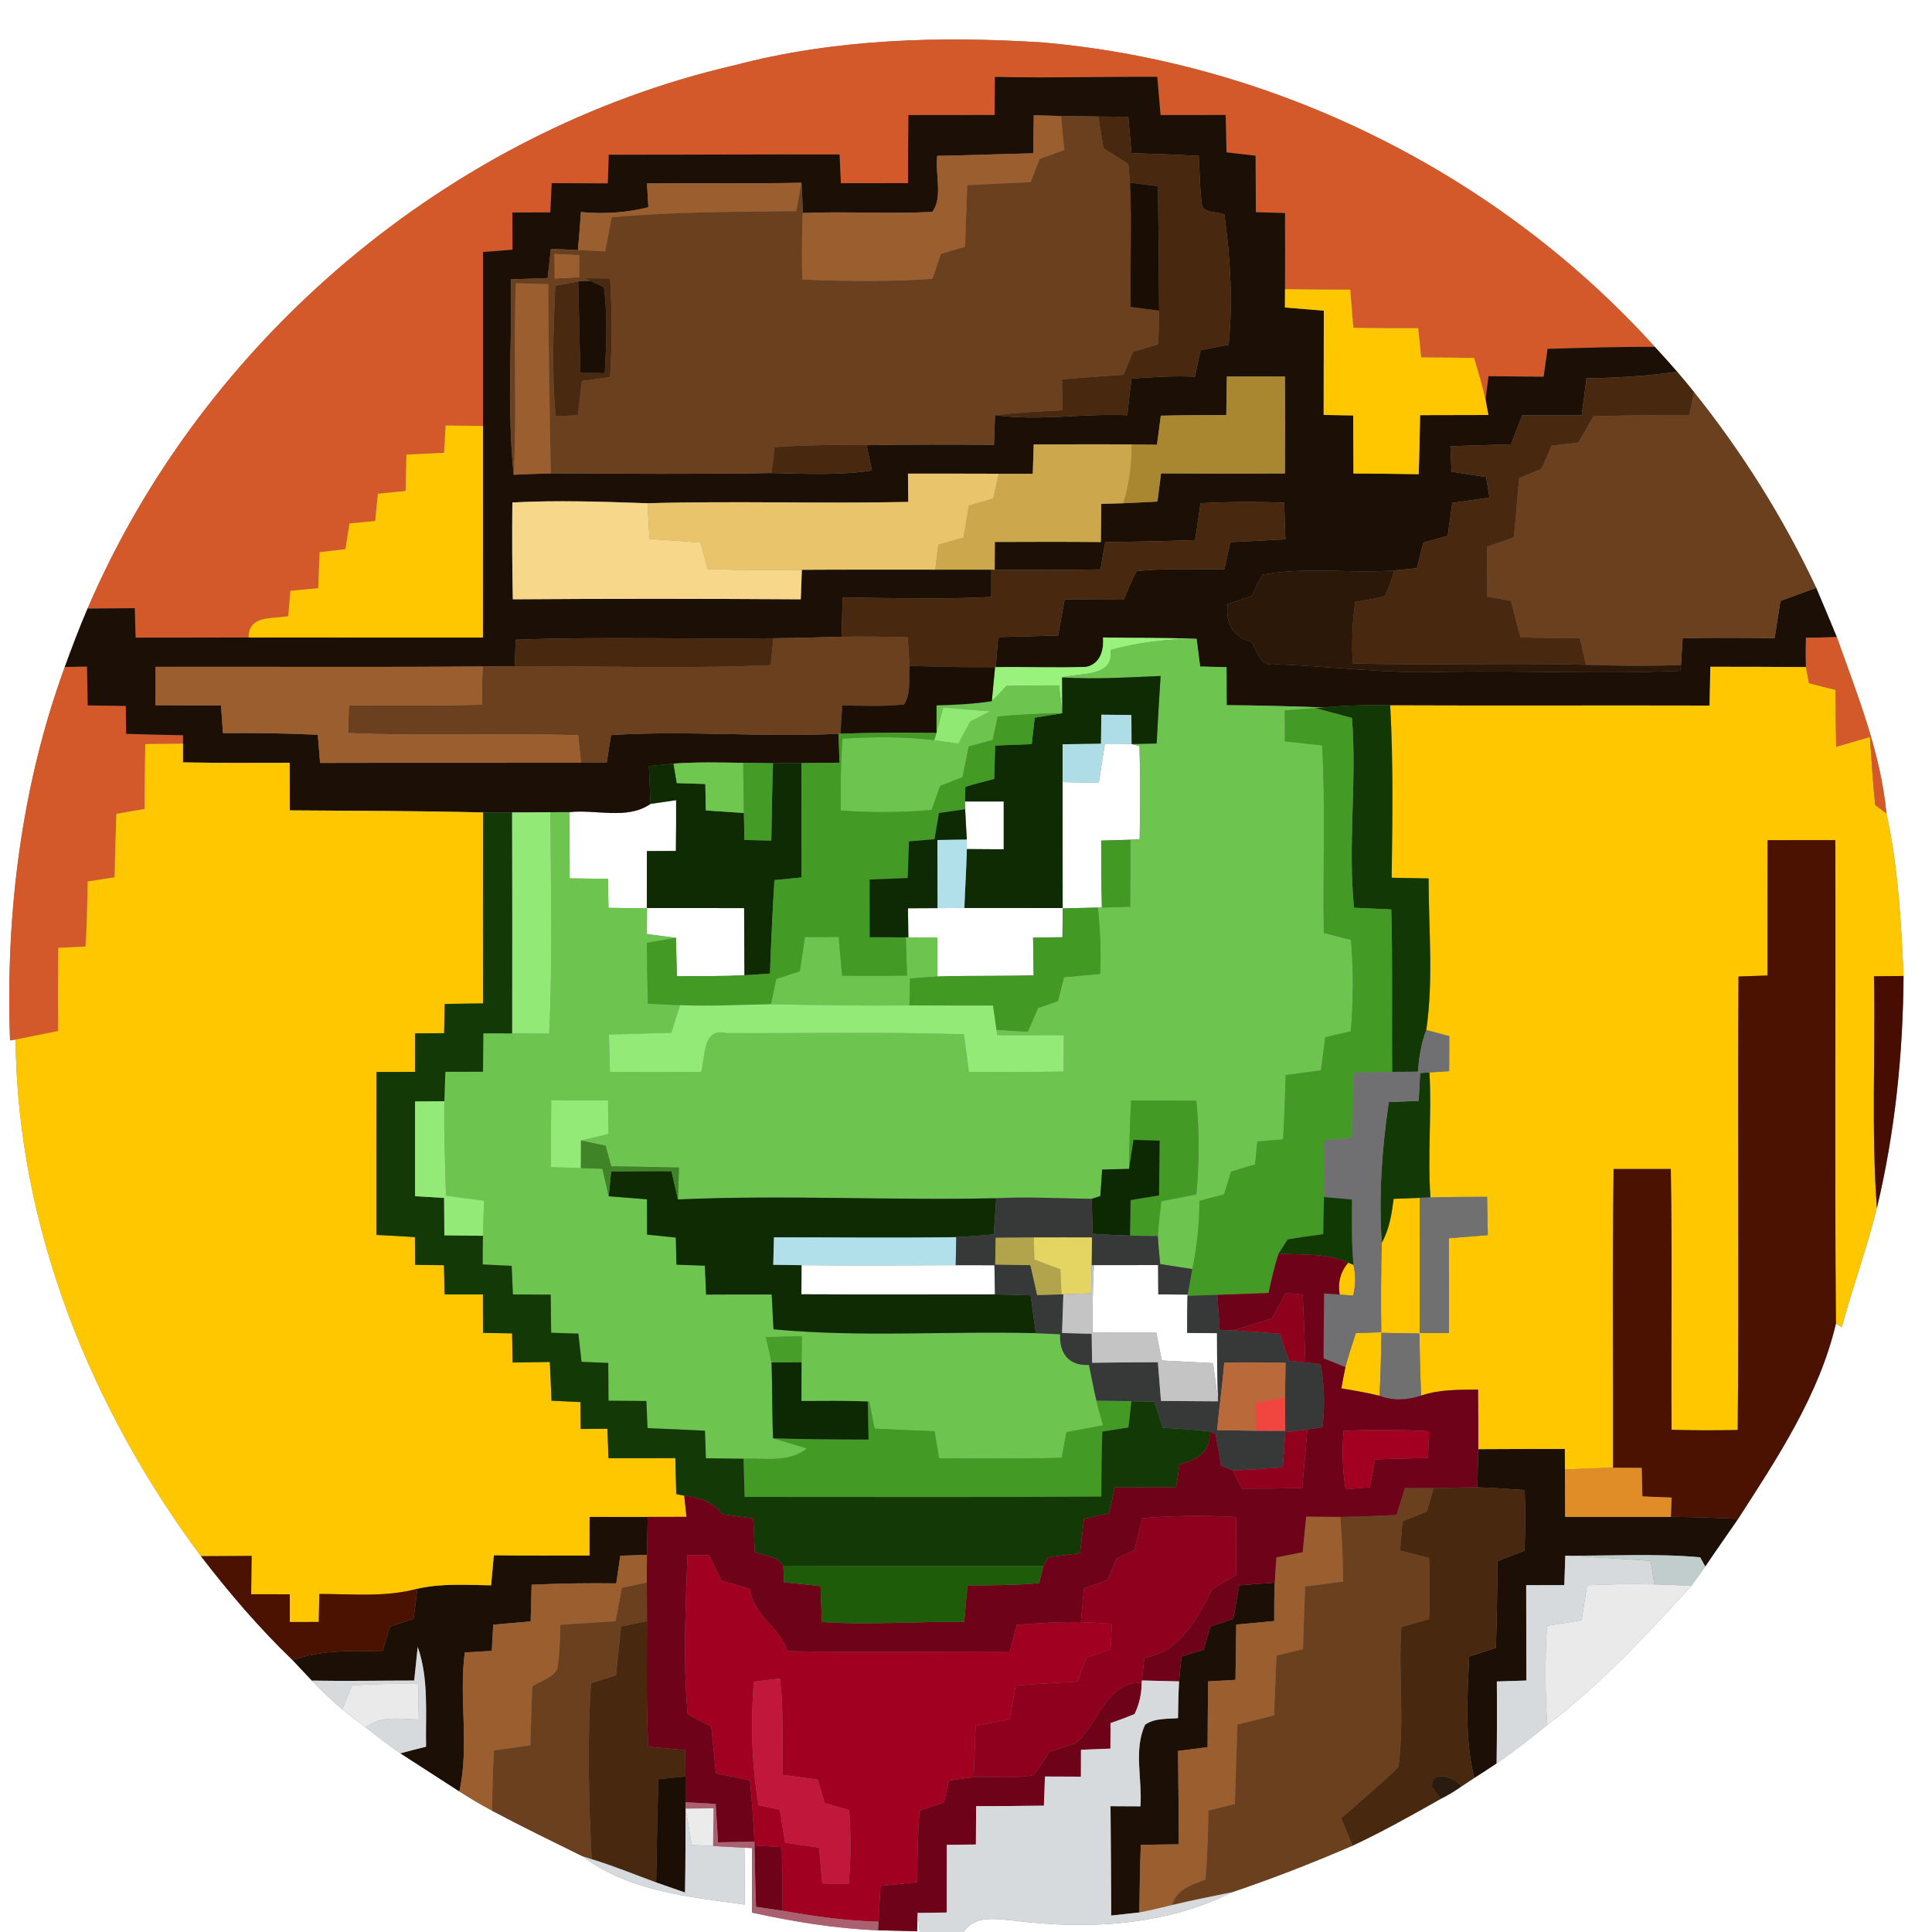 <?xml version="1.0" encoding="UTF-8" ?>
<!DOCTYPE svg PUBLIC "-//W3C//DTD SVG 1.1//EN" "http://www.w3.org/Graphics/SVG/1.1/DTD/svg11.dtd">
<svg width="250pt" height="250pt" viewBox="0 0 250 250" version="1.1" xmlns="http://www.w3.org/2000/svg">
<rect x="0" y="0" width="250" height="250" fill="#808080" stroke="none"/>
<g id="#ffffffff">
<path fill="#ffffff" opacity="1.00" d=" M 0.00 0.00 L 250.00 0.00 L 250.00 250.00 L 124.69 250.00 C 126.12 247.81 128.83 248.32 131.04 248.51 C 140.55 249.72 150.72 249.24 159.40 244.86 C 164.69 243.08 169.89 241.04 175.02 238.83 C 178.91 237.01 182.67 234.90 186.41 232.78 C 187.36 232.31 188.27 231.76 189.14 231.14 C 189.55 230.87 190.36 230.34 190.76 230.07 C 191.73 229.44 192.71 228.83 193.66 228.18 C 195.93 226.64 198.07 224.92 200.21 223.20 C 207.13 217.98 213.04 211.58 218.87 205.19 C 219.32 204.57 220.21 203.33 220.66 202.70 C 222.05 200.63 223.50 198.60 224.91 196.54 C 230.00 188.65 235.41 180.48 237.57 171.27 C 237.76 171.39 238.14 171.63 238.33 171.75 C 239.72 166.56 241.58 161.52 242.87 156.31 C 245.22 146.49 246.25 136.37 246.32 126.29 C 246.01 119.26 245.62 112.17 244.11 105.27 C 243.36 97.34 240.33 89.90 237.69 82.45 C 236.81 80.32 235.92 78.19 235.02 76.07 C 230.78 67.04 225.44 58.53 219.21 50.74 C 218.49 49.84 217.77 48.96 217.02 48.10 C 216.07 47.01 215.11 45.94 214.13 44.88 C 193.89 22.49 165.08 8.15 135.02 5.50 C 121.63 4.64 108.02 5.02 94.98 8.46 C 58.09 17.01 26.24 43.99 11.33 78.75 C 10.26 81.24 9.31 83.77 8.38 86.31 C 2.75 101.73 0.70 118.27 1.30 134.63 L 2.02 134.51 C 2.23 158.66 11.70 182.14 26.00 201.37 C 29.65 206.11 33.55 210.68 37.87 214.83 C 38.49 215.49 39.74 216.81 40.36 217.47 C 41.60 218.78 42.92 220.02 44.30 221.19 C 45.29 221.99 46.31 222.75 47.32 223.52 C 48.80 224.66 50.27 225.82 51.81 226.88 C 54.35 228.52 56.89 230.17 59.44 231.81 C 60.82 232.69 62.23 233.53 63.68 234.31 C 67.53 236.36 71.46 238.27 75.37 240.20 C 81.37 244.73 89.17 245.47 96.38 246.45 C 96.37 243.99 96.35 241.54 96.33 239.09 L 97.31 239.14 C 97.31 241.92 97.30 244.71 97.30 247.49 C 102.67 248.66 108.12 249.57 113.62 249.78 C 115.30 249.82 116.99 249.86 118.68 249.91 C 118.70 249.32 118.72 248.13 118.73 247.53 C 118.80 248.15 118.94 249.38 119.01 250.00 L 0.00 250.00 L 0.00 0.00 Z" />
<path fill="#ffffff" opacity="1.00" d=" M 142.97 96.23 C 144.12 96.22 145.27 96.24 146.42 96.28 L 147.45 96.54 C 147.56 100.56 147.55 104.58 147.47 108.59 C 147.17 108.61 146.57 108.64 146.28 108.66 C 145.33 108.69 143.44 108.74 142.49 108.77 C 142.49 111.66 142.51 114.54 142.58 117.43 C 142.45 117.43 142.20 117.44 142.07 117.44 C 140.55 117.48 139.03 117.51 137.51 117.54 C 137.50 118.79 137.49 120.04 137.48 121.28 C 136.21 121.29 134.95 121.31 133.68 121.32 C 133.70 122.95 133.72 124.57 133.75 126.20 C 129.60 126.33 125.45 126.22 121.30 126.36 C 121.30 124.67 121.29 122.99 121.29 121.31 C 120.04 121.30 118.79 121.29 117.54 121.29 C 117.53 120.35 117.50 118.47 117.49 117.53 C 118.44 117.53 120.36 117.51 121.32 117.51 C 122.47 117.50 123.63 117.49 124.79 117.49 C 129.03 117.50 133.27 117.50 137.51 117.50 C 137.49 112.07 137.50 106.63 137.50 101.20 C 139.06 101.23 140.62 101.26 142.18 101.30 C 142.44 99.60 142.70 97.92 142.97 96.23 Z" />
<path fill="#ffffff" opacity="1.00" d=" M 73.67 105.09 C 77.12 104.70 81.16 106.13 84.18 104.02 C 85.01 103.90 86.67 103.66 87.49 103.54 C 87.50 105.73 87.49 107.92 87.46 110.11 C 86.52 110.11 84.65 110.13 83.71 110.13 C 83.71 112.59 83.71 115.04 83.70 117.50 C 87.90 117.50 92.09 117.49 96.29 117.51 C 96.30 120.41 96.32 123.30 96.33 126.20 C 93.42 126.33 90.51 126.31 87.60 126.32 C 87.55 124.67 87.50 123.01 87.47 121.36 C 86.20 121.19 84.93 121.03 83.67 120.86 C 83.68 120.03 83.72 118.37 83.73 117.54 C 82.07 117.51 80.41 117.49 78.74 117.47 C 78.72 116.22 78.69 114.97 78.66 113.72 C 77.01 113.70 75.36 113.68 73.71 113.66 C 73.71 110.80 73.70 107.94 73.67 105.09 Z" />
<path fill="#ffffff" opacity="1.00" d=" M 124.86 103.71 C 126.53 103.71 128.20 103.71 129.88 103.71 C 129.88 105.77 129.88 107.83 129.88 109.90 C 128.29 109.89 126.70 109.88 125.11 109.87 L 125.10 108.64 C 125.03 107.33 124.96 106.02 124.89 104.71 L 124.86 103.71 Z" />
<path fill="#ffffff" opacity="1.00" d=" M 103.72 163.71 C 110.37 163.77 117.02 163.74 123.67 163.71 C 125.34 163.71 127.01 163.71 128.68 163.72 C 128.70 164.97 128.73 166.23 128.75 167.49 C 120.40 167.49 112.05 167.52 103.70 167.48 C 103.71 166.54 103.72 164.66 103.72 163.71 Z" />
<path fill="#ffffff" opacity="1.00" d=" M 141.55 163.71 C 144.32 163.71 147.09 163.71 149.86 163.70 C 149.87 164.64 149.88 166.54 149.88 167.49 C 151.14 167.50 152.41 167.51 153.68 167.52 L 153.66 167.68 C 153.62 169.28 153.61 170.88 153.62 172.48 C 154.90 172.49 156.19 172.50 157.48 172.51 C 157.48 175.45 157.51 178.39 157.62 181.33 C 157.40 179.68 157.19 178.04 156.97 176.39 C 154.75 176.27 152.54 176.16 150.33 176.05 C 150.09 174.85 149.85 173.65 149.62 172.45 C 146.86 172.46 144.11 172.46 141.36 172.44 C 141.34 169.53 141.41 166.62 141.55 163.71 Z" />
</g>
<g id="#d3592aff">
<path fill="#d3592a" opacity="1.00" d=" M 94.98 8.46 C 108.02 5.02 121.63 4.64 135.02 5.50 C 165.08 8.15 193.89 22.49 214.13 44.88 C 209.50 44.86 204.87 45.01 200.25 45.14 C 200.08 46.34 199.91 47.54 199.75 48.75 C 197.37 48.72 194.99 48.70 192.61 48.68 C 192.51 49.43 192.33 50.95 192.23 51.71 C 191.80 49.89 191.28 48.10 190.75 46.31 C 188.46 46.28 186.18 46.26 183.90 46.24 C 183.77 44.98 183.65 43.73 183.52 42.47 C 180.72 42.48 177.92 42.47 175.12 42.41 C 174.98 40.77 174.85 39.12 174.72 37.48 C 171.91 37.48 169.09 37.46 166.28 37.42 C 166.30 34.13 166.29 30.84 166.28 27.56 C 165.02 27.52 163.76 27.49 162.51 27.46 C 162.49 25.02 162.48 22.59 162.47 20.15 C 161.21 20.00 159.96 19.85 158.71 19.71 C 158.68 18.10 158.64 16.49 158.60 14.88 C 155.79 14.88 152.99 14.89 150.18 14.89 C 150.04 13.24 149.89 11.59 149.75 9.94 C 142.75 9.91 135.75 10.11 128.74 9.95 C 128.73 11.60 128.71 13.24 128.70 14.88 C 124.98 14.89 121.27 14.89 117.55 14.89 C 117.51 17.83 117.50 20.76 117.50 23.70 C 114.60 23.71 111.70 23.71 108.81 23.71 C 108.75 22.47 108.70 21.23 108.64 19.99 C 98.69 19.96 88.73 20.03 78.77 20.02 C 78.73 21.25 78.69 22.49 78.65 23.73 C 76.23 23.72 73.81 23.71 71.39 23.70 C 71.33 24.96 71.27 26.22 71.21 27.48 C 69.57 27.49 67.93 27.49 66.30 27.50 C 66.30 29.10 66.31 30.70 66.32 32.31 C 65.05 32.41 63.77 32.51 62.50 32.61 C 62.50 40.11 62.50 47.61 62.50 55.12 C 60.89 55.10 59.28 55.08 57.67 55.06 C 57.60 56.24 57.53 57.41 57.46 58.59 C 55.84 58.67 54.21 58.74 52.59 58.83 C 52.56 60.39 52.52 61.96 52.49 63.53 C 51.29 63.65 50.10 63.77 48.90 63.89 C 48.78 65.06 48.67 66.24 48.55 67.42 C 47.44 67.52 46.33 67.62 45.23 67.73 C 45.09 68.56 44.82 70.24 44.69 71.07 C 43.58 71.20 42.47 71.32 41.36 71.45 C 41.30 73.00 41.24 74.55 41.18 76.11 C 39.98 76.22 38.78 76.34 37.58 76.45 C 37.49 77.54 37.40 78.64 37.30 79.73 C 35.25 80.13 32.20 79.52 32.17 82.49 C 27.30 82.51 22.43 82.50 17.55 82.51 C 17.51 81.24 17.48 79.97 17.44 78.70 C 15.40 78.71 13.36 78.73 11.33 78.75 C 26.24 43.99 58.09 17.01 94.98 8.46 Z" />
<path fill="#d3592a" opacity="1.00" d=" M 8.38 86.31 C 9.10 86.29 10.54 86.26 11.26 86.25 C 11.29 87.92 11.32 89.60 11.35 91.28 C 12.99 91.30 14.63 91.33 16.28 91.35 C 16.29 92.26 16.31 94.06 16.32 94.96 C 18.77 95.04 21.23 95.09 23.69 95.14 C 23.69 95.41 23.68 95.96 23.68 96.23 C 22.05 96.24 20.43 96.26 18.80 96.28 C 18.74 99.08 18.71 101.88 18.70 104.68 C 17.49 104.89 16.27 105.10 15.06 105.31 C 14.96 108.05 14.88 110.78 14.83 113.52 C 13.66 113.70 12.50 113.88 11.34 114.06 C 11.31 116.87 11.24 119.68 11.07 122.48 C 10.19 122.52 8.42 122.61 7.54 122.65 C 7.50 126.23 7.49 129.82 7.53 133.41 C 5.70 133.78 3.86 134.16 2.02 134.51 L 1.30 134.63 C 0.70 118.27 2.75 101.73 8.38 86.31 Z" />
</g>
<g id="#1c0f05ff">
<path fill="#1c0f05" opacity="1.00" d=" M 128.74 9.95 C 135.75 10.11 142.75 9.91 149.75 9.94 C 149.89 11.59 150.04 13.24 150.18 14.89 C 152.99 14.89 155.79 14.88 158.60 14.88 C 158.64 16.49 158.68 18.10 158.71 19.71 C 159.96 19.85 161.21 20.00 162.47 20.15 C 162.48 22.59 162.49 25.02 162.51 27.46 C 163.76 27.49 165.02 27.52 166.28 27.56 C 166.29 30.84 166.30 34.13 166.28 37.42 C 166.28 38.01 166.27 39.20 166.27 39.79 C 167.94 39.93 169.62 40.06 171.30 40.20 C 171.29 44.70 171.29 49.19 171.28 53.69 C 172.55 53.71 173.82 53.74 175.10 53.76 C 175.11 56.26 175.12 58.77 175.14 61.27 C 177.95 61.29 180.76 61.31 183.58 61.36 C 183.67 58.81 183.71 56.27 183.76 53.72 C 186.70 53.71 189.65 53.71 192.59 53.70 C 192.50 53.20 192.32 52.21 192.23 51.71 C 192.33 50.95 192.51 49.43 192.61 48.68 C 194.99 48.70 197.37 48.72 199.75 48.75 C 199.91 47.54 200.08 46.34 200.25 45.14 C 204.87 45.01 209.50 44.86 214.13 44.88 C 215.11 45.94 216.07 47.01 217.02 48.10 C 213.14 48.66 209.22 48.90 205.29 48.95 C 205.08 50.55 204.87 52.15 204.67 53.74 C 202.10 53.74 199.53 53.74 196.97 53.74 C 196.48 54.99 196.00 56.24 195.53 57.49 C 192.91 57.57 190.29 57.65 187.68 57.74 C 187.72 58.56 187.79 60.21 187.83 61.04 C 189.32 61.27 190.81 61.50 192.30 61.73 C 192.45 62.61 192.59 63.49 192.74 64.38 C 191.14 64.61 189.53 64.85 187.93 65.08 C 187.72 66.50 187.53 67.91 187.33 69.33 C 186.27 69.62 185.23 69.92 184.18 70.22 C 183.90 71.32 183.62 72.42 183.35 73.52 C 182.36 73.63 181.38 73.73 180.40 73.82 C 174.74 74.23 168.99 73.32 163.37 74.36 C 162.83 75.24 162.43 76.18 162.00 77.12 C 160.95 77.47 159.91 77.83 158.86 78.17 C 158.55 80.62 159.54 82.44 161.95 83.06 C 162.71 84.32 163.08 86.33 165.01 85.96 C 172.34 86.21 179.64 87.22 186.99 86.93 C 197.14 86.74 207.30 87.26 217.45 86.80 L 217.52 86.06 C 217.57 85.19 217.68 83.45 217.73 82.58 C 221.70 82.51 225.66 82.51 229.63 82.59 C 229.88 80.98 230.13 79.37 230.39 77.76 C 231.93 77.20 233.48 76.64 235.02 76.07 C 235.92 78.19 236.81 80.32 237.69 82.45 C 236.36 82.48 235.02 82.51 233.69 82.54 C 233.66 83.80 233.66 85.06 233.69 86.32 C 229.57 86.28 225.44 86.29 221.32 86.28 C 221.29 87.95 221.26 89.63 221.22 91.30 C 207.44 91.26 193.67 91.33 179.89 91.27 C 177.04 91.19 174.19 91.28 171.35 91.54 C 167.14 91.40 162.94 91.27 158.73 91.25 C 158.72 89.61 158.72 87.97 158.71 86.33 C 157.57 86.30 156.44 86.27 155.30 86.25 C 155.18 85.35 154.95 83.56 154.84 82.66 C 150.80 82.52 146.76 82.56 142.73 82.49 C 142.86 84.12 142.38 85.88 140.60 86.29 C 136.68 86.45 132.76 86.26 128.85 86.33 C 128.95 85.03 129.05 83.74 129.16 82.44 C 131.74 82.38 134.32 82.32 136.91 82.24 C 137.19 80.68 137.47 79.12 137.76 77.57 C 140.31 77.58 142.86 77.60 145.41 77.60 C 145.94 76.36 146.44 75.09 147.07 73.90 C 150.85 73.50 154.65 73.72 158.44 73.65 C 158.69 72.49 158.94 71.32 159.20 70.16 C 161.57 70.03 163.95 69.91 166.33 69.79 C 166.26 68.21 166.21 66.63 166.18 65.05 C 162.57 64.90 158.95 64.93 155.35 65.11 C 155.11 66.70 154.88 68.29 154.65 69.89 C 150.77 70.02 146.89 70.11 143.02 70.14 C 142.81 71.32 142.60 72.50 142.40 73.68 C 137.83 73.77 133.27 73.75 128.71 73.72 C 128.71 72.52 128.72 71.32 128.73 70.13 C 133.30 70.11 137.88 70.10 142.45 70.14 C 142.47 68.49 142.48 66.85 142.50 65.20 C 143.21 65.18 144.63 65.14 145.34 65.12 C 146.82 65.06 148.29 64.98 149.77 64.90 C 149.93 63.69 150.08 62.47 150.24 61.26 C 155.58 61.30 160.92 61.30 166.27 61.27 C 166.30 57.09 166.30 52.90 166.27 48.72 C 163.76 48.72 161.25 48.72 158.75 48.72 C 158.72 50.38 158.70 52.04 158.68 53.70 C 155.86 53.71 153.03 53.72 150.21 53.79 C 150.04 55.04 149.87 56.29 149.71 57.55 C 148.61 57.53 147.52 57.52 146.43 57.51 C 142.21 57.48 137.98 57.50 133.76 57.51 C 133.72 58.78 133.68 60.04 133.64 61.31 C 132.17 61.30 130.70 61.30 129.24 61.30 C 125.32 61.29 121.41 61.28 117.49 61.29 C 117.50 62.20 117.52 64.04 117.53 64.95 C 106.28 65.19 95.03 64.80 83.79 65.12 C 77.96 64.92 72.13 64.71 66.30 65.02 C 66.26 69.20 66.27 73.38 66.36 77.55 C 78.78 77.46 91.20 77.47 103.62 77.55 C 103.66 76.27 103.71 75.00 103.76 73.73 C 109.51 73.69 115.26 73.72 121.01 73.71 C 123.43 73.71 125.85 73.71 128.28 73.71 C 128.28 74.60 128.28 76.37 128.27 77.25 C 121.86 77.57 115.45 77.39 109.03 77.32 C 109.00 79.01 108.95 80.70 108.90 82.40 C 105.96 82.47 103.02 82.56 100.08 82.59 C 88.96 82.73 77.84 82.36 66.73 82.78 C 66.70 83.64 66.64 85.35 66.61 86.20 C 65.23 86.21 63.85 86.23 62.47 86.24 C 48.36 86.35 34.25 86.26 20.13 86.29 C 20.12 87.94 20.11 89.59 20.11 91.25 C 22.94 91.27 25.77 91.28 28.60 91.28 C 28.68 92.48 28.76 93.67 28.85 94.87 C 32.94 94.82 37.03 94.88 41.12 95.08 C 41.22 96.29 41.32 97.51 41.42 98.72 C 52.68 98.69 63.93 98.72 75.19 98.70 C 76.29 98.70 77.40 98.69 78.51 98.69 C 78.69 97.50 78.88 96.31 79.07 95.12 C 88.88 94.48 98.70 95.44 108.51 94.95 C 108.54 95.88 108.60 97.75 108.63 98.69 C 106.99 98.71 105.35 98.74 103.71 98.75 C 102.48 98.76 101.26 98.76 100.03 98.76 C 98.75 98.75 97.46 98.73 96.17 98.71 C 93.17 98.67 90.16 98.59 87.16 98.81 C 86.36 98.89 84.77 99.04 83.97 99.12 C 84.03 100.75 84.11 102.38 84.18 104.02 C 81.16 106.13 77.12 104.70 73.67 105.09 C 73.05 105.09 71.82 105.09 71.21 105.10 C 69.56 105.11 67.92 105.12 66.27 105.13 C 65.33 105.13 63.45 105.13 62.51 105.13 C 54.18 104.92 45.84 104.92 37.50 104.86 C 37.49 102.81 37.49 100.75 37.48 98.70 C 32.88 98.72 28.28 98.74 23.67 98.65 C 23.68 98.04 23.68 96.83 23.68 96.23 C 23.68 95.96 23.69 95.41 23.69 95.14 C 21.23 95.09 18.77 95.04 16.32 94.96 C 16.31 94.06 16.29 92.26 16.28 91.35 C 14.63 91.33 12.99 91.30 11.35 91.28 C 11.32 89.60 11.29 87.92 11.26 86.25 C 10.54 86.26 9.10 86.29 8.38 86.31 C 9.31 83.77 10.26 81.24 11.33 78.75 C 13.36 78.73 15.40 78.71 17.44 78.70 C 17.48 79.97 17.51 81.24 17.55 82.51 C 22.43 82.50 27.30 82.51 32.17 82.49 C 42.28 82.51 52.39 82.49 62.49 82.50 C 62.51 73.37 62.49 64.25 62.50 55.12 C 62.50 47.61 62.50 40.11 62.50 32.61 C 63.77 32.51 65.05 32.41 66.32 32.31 C 66.31 30.70 66.30 29.10 66.30 27.50 C 67.93 27.49 69.57 27.49 71.21 27.48 C 71.27 26.22 71.33 24.96 71.39 23.70 C 73.81 23.71 76.23 23.72 78.65 23.73 C 78.69 22.49 78.73 21.25 78.77 20.02 C 88.73 20.03 98.69 19.96 108.64 19.99 C 108.70 21.23 108.75 22.47 108.81 23.71 C 111.70 23.71 114.60 23.71 117.50 23.70 C 117.50 20.76 117.51 17.83 117.55 14.89 C 121.27 14.89 124.98 14.89 128.70 14.88 C 128.71 13.24 128.73 11.60 128.74 9.95 M 133.77 14.92 C 133.75 16.56 133.72 18.20 133.71 19.84 C 129.56 19.92 125.42 20.10 121.28 20.17 C 120.98 22.49 122.05 25.61 120.63 27.42 C 115.05 27.70 109.45 27.34 103.86 27.56 C 103.86 26.25 103.78 24.95 103.71 23.65 C 97.05 23.78 90.39 23.66 83.72 23.73 C 83.77 24.50 83.86 26.04 83.90 26.81 C 81.05 27.55 78.10 27.71 75.17 27.44 C 75.07 29.08 74.93 30.72 74.78 32.36 C 73.62 32.30 72.45 32.25 71.29 32.20 C 71.14 33.46 71.01 34.72 70.87 35.98 C 69.28 36.04 67.70 36.09 66.12 36.15 C 66.25 44.57 65.61 53.05 66.47 61.43 C 68.07 61.36 69.67 61.30 71.28 61.25 C 80.80 61.30 90.32 61.38 99.83 61.21 C 104.17 61.30 108.53 61.54 112.83 60.88 C 112.60 59.79 112.37 58.70 112.14 57.61 C 117.64 57.52 123.13 57.50 128.62 57.57 C 128.67 56.29 128.71 55.00 128.75 53.72 C 134.44 54.51 140.16 53.47 145.87 53.73 C 146.03 52.15 146.22 50.57 146.41 48.99 C 149.13 48.80 151.88 48.61 154.62 48.75 C 154.86 47.60 155.11 46.46 155.35 45.31 C 156.56 45.08 157.77 44.84 158.98 44.61 C 159.55 38.99 159.20 33.32 158.43 27.74 C 157.51 27.38 156.16 27.62 155.56 26.74 C 155.25 24.56 155.24 22.36 155.12 20.17 C 152.22 20.01 149.32 19.90 146.41 19.83 C 146.27 18.26 146.14 16.69 146.00 15.12 C 144.71 15.11 143.42 15.09 142.13 15.08 C 140.52 15.06 138.91 15.04 137.30 15.01 C 136.42 14.99 134.65 14.94 133.77 14.92 Z" />
<path fill="#1c0f05" opacity="1.00" d=" M 191.28 187.52 C 195.01 187.50 198.75 187.49 202.49 187.49 C 202.49 188.15 202.50 189.49 202.50 190.15 C 202.51 192.19 202.51 194.24 202.53 196.28 C 207.09 196.29 211.65 196.29 216.21 196.28 C 219.11 196.30 222.01 196.41 224.91 196.54 C 223.50 198.60 222.05 200.63 220.66 202.70 C 220.50 202.41 220.16 201.81 220.00 201.51 C 214.20 200.99 208.36 201.35 202.55 201.30 C 202.51 202.57 202.46 203.84 202.42 205.11 C 200.78 205.11 199.14 205.11 197.49 205.12 C 197.50 209.23 197.50 213.35 197.51 217.46 C 196.23 217.50 194.96 217.54 193.69 217.58 C 193.72 221.11 193.71 224.65 193.66 228.18 C 192.71 228.83 191.73 229.44 190.76 230.07 C 189.51 224.91 189.87 219.59 190.11 214.35 C 191.26 213.97 192.42 213.60 193.57 213.24 C 193.69 209.50 193.76 205.76 193.75 202.02 C 194.92 201.56 196.09 201.11 197.26 200.66 C 197.38 198.05 197.40 195.43 197.29 192.82 C 195.25 192.68 193.21 192.51 191.17 192.46 C 191.21 190.81 191.24 189.16 191.28 187.52 Z" />
<path fill="#1c0f05" opacity="1.00" d=" M 76.29 196.28 C 78.80 196.28 81.31 196.29 83.82 196.29 C 83.78 197.92 83.74 199.56 83.72 201.19 C 82.57 201.23 81.42 201.27 80.27 201.31 C 80.09 202.50 79.92 203.69 79.74 204.89 C 76.09 204.84 72.44 204.89 68.79 205.06 C 68.75 206.64 68.71 208.23 68.67 209.81 C 67.05 209.95 65.43 210.09 63.82 210.23 C 63.76 211.36 63.70 212.49 63.64 213.62 C 62.47 213.69 61.30 213.76 60.14 213.83 C 59.36 219.81 60.76 225.90 59.44 231.81 C 56.89 230.17 54.35 228.52 51.81 226.88 C 52.91 226.58 54.02 226.30 55.13 226.02 C 55.05 221.71 55.51 217.25 54.05 213.10 C 53.90 214.55 53.75 216.00 53.60 217.46 C 49.19 217.46 44.77 217.55 40.36 217.47 C 39.74 216.81 38.49 215.49 37.87 214.83 C 41.60 213.47 45.59 213.60 49.49 213.70 C 49.81 212.62 50.13 211.55 50.46 210.48 C 51.48 210.14 52.50 209.80 53.52 209.47 C 53.69 208.17 53.85 206.87 54.01 205.58 C 57.14 204.86 60.37 205.09 63.55 205.14 C 63.66 203.84 63.78 202.54 63.90 201.25 C 68.02 201.30 72.15 201.30 76.28 201.28 C 76.28 199.61 76.29 197.94 76.29 196.28 Z" />
<path fill="#1c0f05" opacity="1.00" d=" M 160.36 205.14 C 161.89 205.02 163.41 204.90 164.95 204.80 C 164.88 206.45 164.88 208.10 164.88 209.76 C 163.24 209.91 161.60 210.07 159.97 210.22 C 159.93 212.60 159.90 214.99 159.87 217.37 C 158.68 217.43 157.50 217.50 156.32 217.57 C 156.30 220.40 156.28 223.24 156.26 226.08 C 154.98 226.24 153.71 226.40 152.44 226.57 C 152.49 230.60 152.51 234.63 152.53 238.65 C 150.89 238.67 149.26 238.69 147.62 238.72 C 147.51 241.63 147.47 244.55 147.43 247.47 C 146.52 247.57 144.70 247.77 143.79 247.87 C 143.78 243.15 143.74 238.43 143.70 233.72 C 144.99 233.72 146.28 233.73 147.57 233.74 C 147.83 230.25 146.66 226.42 148.18 223.17 C 149.44 222.30 150.99 222.45 152.43 222.33 C 152.46 220.74 152.48 219.15 152.57 217.57 C 152.66 216.49 152.77 215.42 152.90 214.35 C 153.61 214.13 155.04 213.68 155.76 213.46 C 156.05 212.46 156.34 211.47 156.63 210.48 C 157.62 210.15 158.60 209.81 159.59 209.48 C 159.85 208.03 160.10 206.58 160.36 205.14 Z" />
</g>
<g id="#9a5e2fff">
<path fill="#9a5e2f" opacity="1.00" d=" M 133.77 14.92 C 134.65 14.94 136.42 14.99 137.30 15.01 C 137.43 16.48 137.57 17.95 137.72 19.42 C 136.66 19.80 135.60 20.18 134.54 20.56 C 134.15 21.56 133.75 22.57 133.36 23.57 C 130.63 23.69 127.89 23.82 125.16 23.96 C 125.07 26.62 124.97 29.28 124.88 31.94 C 123.84 32.25 122.80 32.55 121.76 32.85 C 121.40 33.93 121.03 35.00 120.67 36.08 C 115.06 36.48 109.43 36.40 103.82 36.17 C 103.72 33.30 103.78 30.43 103.86 27.56 C 109.45 27.34 115.05 27.70 120.63 27.42 C 122.05 25.61 120.98 22.49 121.28 20.17 C 125.42 20.10 129.56 19.92 133.71 19.84 C 133.72 18.20 133.75 16.56 133.77 14.92 Z" />
<path fill="#9a5e2f" opacity="1.00" d=" M 83.90 26.81 C 83.86 26.04 83.77 24.50 83.72 23.73 C 90.39 23.66 97.05 23.78 103.71 23.65 C 103.54 24.57 103.21 26.41 103.04 27.32 C 95.07 27.41 87.10 27.40 79.16 28.12 C 78.88 29.59 78.60 31.06 78.32 32.53 C 77.14 32.47 75.96 32.41 74.78 32.36 C 74.93 30.72 75.07 29.08 75.17 27.44 C 78.10 27.71 81.05 27.55 83.90 26.81 Z" />
<path fill="#9a5e2f" opacity="1.00" d=" M 66.76 36.66 C 68.15 36.69 69.55 36.73 70.95 36.76 C 70.96 44.93 71.12 53.09 71.28 61.25 C 69.67 61.30 68.07 61.36 66.47 61.43 C 66.92 53.18 66.41 44.91 66.76 36.66 Z" />
<path fill="#9a5e2f" opacity="1.00" d=" M 169.02 196.25 C 170.49 196.27 171.97 196.28 173.44 196.29 C 173.67 199.07 173.77 201.86 173.80 204.65 C 172.16 204.86 170.52 205.08 168.89 205.30 C 168.78 208.00 168.68 210.71 168.61 213.41 C 167.46 213.68 166.32 213.96 165.18 214.23 C 165.07 216.81 164.96 219.39 164.86 221.98 C 163.28 222.37 161.70 222.76 160.12 223.15 C 160.00 226.58 159.90 230.01 159.79 233.44 C 158.65 233.72 157.51 234.01 156.37 234.30 C 156.33 237.28 156.24 240.27 155.99 243.24 C 154.19 243.85 152.27 244.50 151.64 246.52 C 150.24 246.86 148.84 247.21 147.43 247.47 C 147.47 244.55 147.51 241.63 147.62 238.72 C 149.26 238.69 150.89 238.67 152.53 238.65 C 152.51 234.63 152.49 230.60 152.44 226.57 C 153.71 226.40 154.98 226.24 156.26 226.08 C 156.28 223.24 156.30 220.40 156.32 217.57 C 157.50 217.50 158.68 217.43 159.87 217.37 C 159.90 214.99 159.93 212.60 159.97 210.22 C 161.60 210.07 163.24 209.91 164.88 209.76 C 164.88 208.10 164.88 206.45 164.95 204.80 C 165.01 203.71 165.08 202.62 165.17 201.53 C 166.30 201.31 167.44 201.08 168.57 200.85 C 168.71 199.31 168.86 197.78 169.02 196.25 Z" />
<path fill="#9a5e2f" opacity="1.00" d=" M 80.27 201.31 C 81.42 201.27 82.57 201.23 83.72 201.19 C 83.70 202.38 83.70 203.58 83.70 204.77 C 82.62 205.00 81.54 205.23 80.47 205.47 C 80.20 206.90 79.93 208.34 79.66 209.78 C 77.28 209.93 74.90 210.09 72.51 210.25 C 72.44 212.15 72.45 214.07 72.12 215.95 C 71.51 217.19 69.93 217.47 68.87 218.25 C 68.77 220.78 68.70 223.31 68.64 225.84 C 67.07 226.07 65.49 226.29 63.91 226.51 C 63.78 229.11 63.71 231.71 63.68 234.31 C 62.23 233.53 60.82 232.69 59.44 231.81 C 60.76 225.90 59.36 219.81 60.14 213.83 C 61.30 213.76 62.47 213.69 63.64 213.62 C 63.70 212.49 63.76 211.36 63.82 210.23 C 65.43 210.09 67.05 209.95 68.67 209.81 C 68.71 208.23 68.75 206.64 68.79 205.06 C 72.44 204.89 76.09 204.84 79.74 204.89 C 79.92 203.69 80.09 202.50 80.27 201.31 Z" />
</g>
<g id="#6b401eff">
<path fill="#6b401e" opacity="1.00" d=" M 137.30 15.01 C 138.91 15.04 140.52 15.06 142.13 15.08 C 142.35 16.45 142.56 17.81 142.78 19.18 C 143.85 19.86 144.93 20.54 146.00 21.21 C 146.06 21.82 146.16 23.03 146.22 23.63 C 146.48 28.99 146.20 34.36 146.31 39.72 C 147.54 39.88 148.76 40.05 149.99 40.21 C 149.97 41.66 149.92 43.10 149.88 44.55 C 148.79 44.88 147.70 45.20 146.61 45.53 C 146.20 46.52 145.79 47.51 145.38 48.50 C 142.72 48.68 140.07 48.87 137.41 49.09 C 137.43 50.42 137.46 51.76 137.49 53.09 C 134.57 53.22 131.65 53.40 128.75 53.72 C 128.71 55.00 128.67 56.29 128.62 57.57 C 123.13 57.50 117.64 57.52 112.14 57.61 C 108.17 57.55 104.20 57.57 100.24 57.86 C 100.14 58.70 99.94 60.37 99.83 61.21 C 90.32 61.38 80.80 61.30 71.28 61.25 C 71.12 53.09 70.96 44.93 70.95 36.76 C 69.55 36.73 68.15 36.69 66.76 36.66 C 66.41 44.91 66.92 53.18 66.47 61.43 C 65.61 53.05 66.25 44.57 66.12 36.15 C 67.70 36.09 69.28 36.04 70.87 35.98 C 71.01 34.72 71.14 33.46 71.29 32.20 C 72.45 32.25 73.62 32.30 74.78 32.36 C 75.96 32.41 77.14 32.47 78.32 32.53 C 78.60 31.06 78.88 29.59 79.16 28.12 C 87.10 27.40 95.07 27.41 103.04 27.32 C 103.21 26.41 103.54 24.57 103.71 23.65 C 103.78 24.95 103.86 26.25 103.86 27.56 C 103.78 30.43 103.72 33.30 103.82 36.17 C 109.43 36.40 115.06 36.48 120.67 36.08 C 121.03 35.00 121.40 33.93 121.76 32.85 C 122.80 32.55 123.84 32.25 124.88 31.94 C 124.97 29.28 125.07 26.62 125.16 23.96 C 127.89 23.82 130.63 23.69 133.36 23.57 C 133.75 22.57 134.15 21.56 134.54 20.56 C 135.60 20.18 136.66 19.80 137.72 19.42 C 137.57 17.95 137.43 16.48 137.30 15.01 M 71.76 32.87 C 71.76 33.66 71.77 35.25 71.78 36.04 C 72.57 36.00 74.15 35.91 74.94 35.86 C 74.94 35.16 74.94 33.74 74.94 33.03 C 74.15 32.99 72.55 32.91 71.76 32.87 M 75.64 36.00 L 76.37 36.34 L 74.83 36.42 C 74.09 36.56 72.59 36.84 71.85 36.98 C 71.62 42.60 71.37 48.25 71.90 53.86 C 72.62 53.83 74.06 53.76 74.78 53.73 C 74.95 52.25 75.12 50.77 75.29 49.30 C 76.50 49.13 77.72 48.96 78.94 48.80 C 79.22 44.55 79.22 40.28 78.94 36.03 C 78.11 36.02 76.46 36.01 75.64 36.00 Z" />
<path fill="#6b401e" opacity="1.00" d=" M 219.21 50.74 C 225.44 58.53 230.78 67.04 235.02 76.07 C 233.48 76.64 231.93 77.20 230.39 77.76 C 230.13 79.37 229.88 80.98 229.63 82.59 C 225.66 82.51 221.70 82.51 217.73 82.58 C 217.68 83.45 217.57 85.19 217.52 86.06 C 213.42 86.20 209.32 86.17 205.22 86.03 C 204.95 84.88 204.69 83.73 204.43 82.58 C 201.87 82.57 199.31 82.54 196.75 82.49 C 196.34 80.91 195.92 79.32 195.51 77.74 C 194.49 77.56 193.48 77.38 192.46 77.21 C 192.45 75.05 192.44 72.90 192.41 70.75 C 193.57 70.34 194.73 69.93 195.90 69.53 C 196.13 66.98 196.35 64.42 196.58 61.87 C 197.55 61.47 198.51 61.07 199.48 60.67 C 199.91 59.67 200.33 58.67 200.77 57.67 C 201.92 57.54 203.08 57.40 204.24 57.27 C 204.89 56.14 205.54 55.00 206.19 53.87 C 210.33 53.75 214.47 53.69 218.61 53.71 C 218.76 52.97 219.06 51.48 219.21 50.74 Z" />
<path fill="#6b401e" opacity="1.00" d=" M 108.90 82.40 C 111.75 82.34 114.60 82.39 117.45 82.46 C 117.54 83.69 117.63 84.92 117.70 86.16 C 117.56 87.80 117.93 89.70 116.99 91.15 C 114.33 91.45 111.66 91.32 108.99 91.28 C 108.92 92.50 108.84 93.72 108.76 94.94 L 108.51 94.95 C 98.70 95.44 88.88 94.48 79.07 95.12 C 78.88 96.31 78.69 97.50 78.51 98.69 C 77.40 98.69 76.29 98.70 75.19 98.70 C 75.06 97.51 74.93 96.32 74.81 95.14 C 64.88 94.82 54.95 95.28 45.04 94.85 C 45.08 93.66 45.12 92.47 45.16 91.28 C 50.91 91.27 56.65 91.37 62.39 91.18 C 62.36 89.54 62.39 87.89 62.47 86.24 C 63.85 86.23 65.23 86.21 66.61 86.20 C 77.65 86.18 88.70 86.55 99.73 86.07 C 99.82 85.20 99.99 83.46 100.08 82.59 C 103.02 82.56 105.96 82.47 108.90 82.40 Z" />
<path fill="#6b401e" opacity="1.00" d=" M 181.80 192.55 C 183.03 192.56 184.27 192.57 185.51 192.56 C 185.29 193.32 184.85 194.84 184.63 195.60 C 183.59 196.01 182.54 196.43 181.50 196.85 C 181.38 198.11 181.27 199.37 181.16 200.64 C 182.41 200.95 183.66 201.27 184.92 201.59 C 185.01 204.23 185.01 206.87 184.92 209.52 C 183.72 209.85 182.53 210.19 181.34 210.53 C 180.91 216.56 181.77 222.67 180.95 228.66 C 178.59 230.98 176.03 233.08 173.55 235.27 C 174.03 236.46 174.52 237.64 175.02 238.83 C 169.89 241.04 164.69 243.08 159.40 244.86 C 156.81 245.39 154.21 245.90 151.64 246.52 C 152.27 244.50 154.19 243.85 155.99 243.24 C 156.24 240.27 156.33 237.28 156.37 234.30 C 157.51 234.01 158.65 233.72 159.79 233.44 C 159.90 230.01 160.00 226.58 160.12 223.15 C 161.70 222.76 163.28 222.37 164.86 221.98 C 164.96 219.39 165.07 216.81 165.18 214.23 C 166.32 213.96 167.46 213.68 168.61 213.41 C 168.68 210.71 168.78 208.00 168.89 205.30 C 170.52 205.08 172.16 204.86 173.80 204.65 C 173.77 201.86 173.67 199.07 173.44 196.29 C 175.87 196.27 178.29 196.15 180.71 196.04 C 181.07 194.87 181.43 193.71 181.80 192.55 Z" />
<path fill="#6b401e" opacity="1.00" d=" M 80.47 205.47 C 81.54 205.23 82.62 205.00 83.70 204.77 C 83.70 206.43 83.71 208.10 83.72 209.77 C 82.60 210.00 81.48 210.23 80.36 210.47 C 80.15 212.57 79.94 214.66 79.72 216.77 C 78.64 217.11 77.55 217.46 76.47 217.81 C 76.00 225.39 76.17 233.00 76.56 240.58 L 75.37 240.20 C 71.46 238.27 67.53 236.36 63.68 234.31 C 63.71 231.71 63.78 229.11 63.91 226.51 C 65.49 226.29 67.07 226.07 68.64 225.84 C 68.70 223.31 68.77 220.78 68.87 218.25 C 69.93 217.47 71.51 217.19 72.12 215.95 C 72.45 214.07 72.44 212.15 72.51 210.25 C 74.90 210.09 77.28 209.93 79.66 209.78 C 79.93 208.34 80.20 206.90 80.47 205.47 Z" />
</g>
<g id="#482910ff">
<path fill="#482910" opacity="1.00" d=" M 142.13 15.08 C 143.42 15.09 144.71 15.11 146.00 15.12 C 146.14 16.69 146.27 18.26 146.41 19.83 C 149.32 19.90 152.22 20.01 155.12 20.17 C 155.24 22.36 155.25 24.56 155.56 26.74 C 156.16 27.62 157.51 27.38 158.43 27.74 C 159.20 33.32 159.55 38.99 158.98 44.61 C 157.77 44.84 156.56 45.08 155.35 45.31 C 155.11 46.46 154.86 47.60 154.62 48.75 C 151.88 48.61 149.13 48.80 146.41 48.99 C 146.22 50.57 146.03 52.15 145.87 53.73 C 140.16 53.47 134.44 54.51 128.75 53.72 C 131.65 53.40 134.57 53.22 137.49 53.09 C 137.46 51.76 137.43 50.42 137.41 49.09 C 140.07 48.87 142.72 48.68 145.38 48.50 C 145.79 47.51 146.20 46.52 146.61 45.53 C 147.70 45.20 148.79 44.88 149.88 44.55 C 149.92 43.10 149.97 41.66 149.99 40.21 C 149.97 34.84 149.91 29.47 149.83 24.10 C 148.62 23.94 147.42 23.79 146.22 23.63 C 146.16 23.03 146.06 21.82 146.00 21.21 C 144.93 20.54 143.85 19.86 142.78 19.18 C 142.56 17.81 142.35 16.45 142.13 15.08 Z" />
<path fill="#482910" opacity="1.00" d=" M 217.02 48.10 C 217.77 48.96 218.49 49.84 219.21 50.74 C 219.06 51.48 218.76 52.97 218.61 53.71 C 214.47 53.69 210.33 53.75 206.19 53.87 C 205.54 55.00 204.89 56.14 204.24 57.27 C 203.08 57.40 201.92 57.54 200.77 57.67 C 200.33 58.67 199.91 59.67 199.48 60.67 C 198.51 61.07 197.55 61.47 196.58 61.87 C 196.35 64.42 196.13 66.98 195.90 69.53 C 194.73 69.93 193.57 70.34 192.41 70.75 C 192.44 72.90 192.45 75.05 192.46 77.21 C 193.48 77.38 194.49 77.56 195.51 77.74 C 195.92 79.32 196.34 80.91 196.75 82.49 C 199.31 82.54 201.87 82.57 204.43 82.58 C 204.69 83.73 204.95 84.88 205.22 86.03 C 195.16 85.74 185.10 86.17 175.04 85.84 C 174.89 83.18 175.01 80.52 175.35 77.88 C 176.64 77.66 177.95 77.49 179.22 77.13 C 179.71 76.06 180.10 74.96 180.40 73.82 C 181.38 73.73 182.36 73.63 183.35 73.52 C 183.62 72.42 183.90 71.32 184.18 70.22 C 185.23 69.92 186.27 69.62 187.33 69.33 C 187.53 67.91 187.72 66.50 187.93 65.08 C 189.53 64.85 191.14 64.61 192.74 64.38 C 192.59 63.49 192.45 62.61 192.30 61.73 C 190.81 61.50 189.32 61.27 187.83 61.04 C 187.79 60.21 187.72 58.56 187.68 57.74 C 190.29 57.65 192.91 57.57 195.53 57.49 C 196.00 56.24 196.48 54.99 196.97 53.74 C 199.53 53.74 202.10 53.74 204.67 53.74 C 204.87 52.15 205.08 50.55 205.29 48.95 C 209.22 48.90 213.14 48.66 217.02 48.10 Z" />
<path fill="#482910" opacity="1.00" d=" M 100.24 57.86 C 104.20 57.57 108.17 57.55 112.14 57.61 C 112.37 58.70 112.60 59.79 112.83 60.88 C 108.53 61.54 104.17 61.30 99.83 61.21 C 99.94 60.37 100.14 58.70 100.24 57.86 Z" />
<path fill="#482910" opacity="1.00" d=" M 155.35 65.11 C 158.95 64.93 162.57 64.90 166.18 65.05 C 166.21 66.63 166.26 68.21 166.33 69.79 C 163.95 69.91 161.57 70.03 159.20 70.16 C 158.94 71.32 158.69 72.49 158.44 73.65 C 154.65 73.72 150.85 73.50 147.07 73.90 C 146.44 75.09 145.94 76.36 145.41 77.60 C 142.86 77.60 140.31 77.58 137.76 77.57 C 137.47 79.12 137.19 80.68 136.91 82.24 C 134.32 82.32 131.74 82.38 129.16 82.44 C 129.05 83.74 128.95 85.03 128.85 86.33 L 128.76 86.33 C 125.07 86.36 121.38 86.28 117.70 86.16 C 117.63 84.92 117.54 83.69 117.45 82.46 C 114.60 82.39 111.75 82.34 108.90 82.40 C 108.95 80.70 109.00 79.01 109.03 77.32 C 115.45 77.39 121.86 77.57 128.27 77.25 C 128.28 76.37 128.28 74.60 128.28 73.71 L 128.71 73.72 C 133.27 73.75 137.83 73.77 142.40 73.68 C 142.60 72.50 142.81 71.32 143.02 70.14 C 146.89 70.11 150.77 70.02 154.65 69.89 C 154.88 68.29 155.11 66.70 155.35 65.11 Z" />
<path fill="#482910" opacity="1.00" d=" M 66.73 82.78 C 77.84 82.36 88.96 82.73 100.08 82.59 C 99.99 83.46 99.82 85.20 99.73 86.07 C 88.70 86.55 77.65 86.18 66.61 86.20 C 66.64 85.35 66.70 83.64 66.73 82.78 Z" />
<path fill="#482910" opacity="1.00" d=" M 185.51 192.56 C 187.39 192.54 189.28 192.46 191.17 192.46 C 193.21 192.51 195.25 192.68 197.29 192.82 C 197.40 195.43 197.38 198.05 197.26 200.66 C 196.09 201.11 194.92 201.56 193.75 202.02 C 193.76 205.76 193.69 209.50 193.57 213.24 C 192.42 213.60 191.26 213.97 190.11 214.35 C 189.87 219.59 189.51 224.91 190.76 230.07 C 190.36 230.34 189.55 230.87 189.14 231.14 C 188.28 230.02 185.13 228.85 185.31 231.23 C 185.59 231.62 186.13 232.39 186.41 232.78 C 182.67 234.90 178.91 237.01 175.02 238.83 C 174.52 237.64 174.03 236.46 173.55 235.27 C 176.03 233.08 178.59 230.98 180.95 228.66 C 181.77 222.67 180.91 216.56 181.34 210.53 C 182.53 210.19 183.72 209.85 184.92 209.52 C 185.01 206.87 185.01 204.23 184.92 201.59 C 183.66 201.27 182.41 200.95 181.16 200.64 C 181.27 199.37 181.38 198.11 181.50 196.85 C 182.54 196.43 183.59 196.01 184.63 195.60 C 184.85 194.84 185.29 193.32 185.51 192.56 Z" />
<path fill="#482910" opacity="1.00" d=" M 80.36 210.47 C 81.48 210.23 82.60 210.00 83.72 209.77 C 83.72 215.18 83.60 220.60 83.89 226.02 C 85.48 226.16 87.07 226.32 88.66 226.47 C 88.67 227.60 88.69 228.73 88.70 229.87 C 87.53 229.98 86.36 230.10 85.19 230.23 C 85.07 234.68 84.98 239.14 84.91 243.59 C 82.13 242.57 79.39 241.44 76.56 240.58 C 76.17 233.00 76.00 225.39 76.47 217.81 C 77.55 217.46 78.64 217.11 79.72 216.77 C 79.94 214.66 80.15 212.57 80.36 210.47 Z" />
</g>
<g id="#1a0e04ff">
<path fill="#1a0e04" opacity="1.00" d=" M 146.22 23.63 C 147.42 23.79 148.62 23.94 149.83 24.10 C 149.91 29.47 149.97 34.84 149.99 40.21 C 148.76 40.05 147.54 39.88 146.31 39.72 C 146.20 34.36 146.48 28.99 146.22 23.63 Z" />
</g>
<g id="#9b5f2fff">
<path fill="#9b5f2f" opacity="1.00" d=" M 71.76 32.87 C 72.55 32.91 74.15 32.99 74.94 33.03 C 74.94 33.74 74.94 35.16 74.94 35.86 C 74.15 35.91 72.57 36.00 71.78 36.04 C 71.77 35.25 71.76 33.66 71.76 32.87 Z" />
</g>
<g id="#492a10ff">
<path fill="#492a10" opacity="1.00" d=" M 75.64 36.00 C 76.46 36.01 78.11 36.02 78.94 36.03 C 79.22 40.28 79.22 44.55 78.94 48.80 C 77.72 48.96 76.50 49.13 75.29 49.30 C 75.12 50.77 74.95 52.25 74.78 53.73 C 74.06 53.76 72.62 53.83 71.90 53.86 C 71.37 48.25 71.62 42.60 71.85 36.98 C 72.59 36.84 74.09 36.56 74.83 36.42 C 74.90 40.36 75.00 44.31 75.11 48.25 C 75.90 48.26 77.46 48.27 78.25 48.28 C 78.48 44.58 78.61 40.86 78.15 37.17 C 77.70 36.97 76.81 36.55 76.37 36.34 L 75.64 36.00 Z" />
</g>
<g id="#1b0e05ff">
<path fill="#1b0e05" opacity="1.00" d=" M 74.83 36.42 L 76.37 36.34 C 76.81 36.55 77.70 36.97 78.15 37.17 C 78.61 40.86 78.48 44.58 78.25 48.28 C 77.46 48.27 75.90 48.26 75.11 48.25 C 75.00 44.31 74.90 40.36 74.83 36.42 Z" />
<path fill="#1b0e05" opacity="1.00" d=" M 85.19 230.23 C 86.36 230.10 87.53 229.98 88.70 229.87 C 88.70 230.70 88.71 232.37 88.71 233.21 L 88.71 234.04 C 88.70 237.66 88.71 241.27 88.64 244.89 C 87.39 244.46 86.15 244.03 84.91 243.59 C 84.98 239.14 85.07 234.68 85.19 230.23 Z" />
</g>
<g id="#ffc700ff">
<path fill="#ffc700" opacity="1.00" d=" M 166.28 37.42 C 169.09 37.46 171.91 37.48 174.72 37.48 C 174.85 39.12 174.98 40.77 175.12 42.41 C 177.92 42.47 180.72 42.48 183.52 42.47 C 183.65 43.73 183.77 44.98 183.90 46.24 C 186.18 46.26 188.46 46.28 190.75 46.31 C 191.28 48.10 191.80 49.89 192.23 51.71 C 192.32 52.21 192.50 53.20 192.59 53.70 C 189.65 53.71 186.70 53.71 183.76 53.72 C 183.71 56.27 183.67 58.81 183.58 61.36 C 180.76 61.31 177.95 61.29 175.14 61.27 C 175.12 58.77 175.11 56.26 175.10 53.76 C 173.82 53.74 172.55 53.71 171.28 53.69 C 171.29 49.19 171.29 44.70 171.30 40.20 C 169.62 40.06 167.94 39.93 166.27 39.79 C 166.27 39.20 166.28 38.01 166.28 37.42 Z" />
<path fill="#ffc700" opacity="1.00" d=" M 57.67 55.06 C 59.28 55.08 60.89 55.10 62.50 55.12 C 62.49 64.25 62.51 73.37 62.49 82.50 C 52.39 82.49 42.28 82.51 32.17 82.49 C 32.20 79.52 35.25 80.13 37.30 79.73 C 37.40 78.64 37.49 77.54 37.58 76.45 C 38.78 76.34 39.98 76.22 41.18 76.11 C 41.24 74.55 41.30 73.00 41.36 71.45 C 42.47 71.32 43.58 71.20 44.69 71.07 C 44.82 70.24 45.09 68.56 45.23 67.73 C 46.33 67.62 47.44 67.52 48.55 67.42 C 48.67 66.24 48.78 65.06 48.90 63.89 C 50.10 63.77 51.29 63.65 52.49 63.53 C 52.52 61.96 52.56 60.39 52.59 58.83 C 54.21 58.74 55.84 58.67 57.46 58.59 C 57.53 57.41 57.60 56.24 57.67 55.06 Z" />
<path fill="#ffc700" opacity="1.00" d=" M 221.32 86.28 C 225.44 86.29 229.57 86.28 233.69 86.32 C 233.79 86.84 233.99 87.88 234.09 88.40 C 235.22 88.70 236.36 88.99 237.51 89.26 C 237.52 91.72 237.55 94.18 237.60 96.63 C 238.69 96.32 240.87 95.68 241.97 95.36 C 242.18 98.29 242.33 101.23 242.66 104.16 C 243.02 104.44 243.75 105.00 244.11 105.27 C 245.62 112.17 246.01 119.26 246.32 126.29 C 245.04 126.30 243.77 126.31 242.49 126.33 C 242.69 136.32 242.13 146.33 242.87 156.31 C 241.58 161.52 239.72 166.56 238.33 171.75 C 238.14 171.63 237.76 171.39 237.57 171.27 C 237.39 150.41 237.56 129.56 237.49 108.71 C 234.56 108.71 231.64 108.71 228.72 108.72 C 228.70 114.56 228.71 120.39 228.71 126.23 C 227.46 126.27 226.21 126.31 224.96 126.36 C 224.83 145.92 225.05 165.48 224.86 185.04 C 222.00 185.10 219.15 185.10 216.30 185.01 C 216.22 173.76 216.41 162.51 216.20 151.27 C 213.73 151.27 211.26 151.27 208.80 151.27 C 208.60 164.16 208.76 177.05 208.72 189.93 C 206.64 189.96 204.57 190.06 202.50 190.15 C 202.50 189.49 202.49 188.15 202.49 187.49 C 198.75 187.49 195.01 187.50 191.28 187.52 C 191.31 184.95 191.28 182.38 191.26 179.81 C 188.79 179.84 186.27 179.78 183.90 180.59 C 183.78 177.91 183.71 175.23 183.68 172.55 C 182.04 172.52 180.39 172.50 178.75 172.47 C 178.72 175.18 178.65 177.90 178.51 180.61 C 176.88 180.21 175.22 179.93 173.57 179.66 C 173.73 178.74 173.90 177.82 174.10 176.90 C 174.49 175.42 174.97 173.96 175.45 172.51 C 176.55 172.47 177.64 172.43 178.74 172.39 C 178.68 168.53 178.70 164.67 178.80 160.81 C 179.79 159.07 180.08 157.08 180.34 155.13 C 181.46 155.08 182.58 155.04 183.70 155.00 C 183.72 160.83 183.72 166.67 183.70 172.50 C 184.65 172.50 186.55 172.50 187.50 172.50 C 187.50 168.41 187.50 164.32 187.48 160.23 C 189.16 160.09 190.83 159.95 192.52 159.82 C 192.49 158.17 192.46 156.52 192.43 154.87 C 189.98 154.88 187.54 154.88 185.10 154.95 C 184.71 149.56 185.28 144.16 184.97 138.77 C 185.61 138.73 186.88 138.65 187.52 138.61 C 187.52 137.10 187.53 135.59 187.54 134.08 C 186.80 133.88 185.31 133.48 184.56 133.28 C 185.50 126.83 184.86 120.19 184.86 113.67 C 183.27 113.65 181.67 113.62 180.08 113.58 C 180.18 106.14 180.30 98.70 179.89 91.27 C 193.67 91.33 207.44 91.26 221.22 91.30 C 221.26 89.63 221.29 87.95 221.32 86.28 Z" />
<path fill="#ffc700" opacity="1.00" d=" M 18.80 96.28 C 20.43 96.26 22.05 96.24 23.68 96.23 C 23.68 96.83 23.68 98.04 23.67 98.65 C 28.28 98.74 32.88 98.72 37.48 98.70 C 37.49 100.75 37.49 102.81 37.50 104.86 C 45.84 104.92 54.18 104.92 62.51 105.13 C 62.49 113.37 62.50 121.60 62.50 129.84 C 60.85 129.86 59.20 129.89 57.55 129.91 C 57.52 131.17 57.50 132.43 57.47 133.69 C 56.22 133.70 54.96 133.71 53.71 133.72 C 53.70 135.38 53.70 137.04 53.70 138.70 C 52.04 138.70 50.38 138.70 48.72 138.71 C 48.70 145.74 48.72 152.77 48.71 159.80 C 50.37 159.88 52.03 159.97 53.69 160.08 C 53.70 160.98 53.71 162.78 53.72 163.67 C 54.96 163.69 56.20 163.71 57.45 163.72 C 57.48 164.98 57.50 166.24 57.53 167.50 C 59.18 167.50 60.84 167.50 62.49 167.50 C 62.50 169.16 62.50 170.81 62.50 172.48 C 63.76 172.49 65.01 172.52 66.27 172.54 C 66.29 173.79 66.31 175.05 66.33 176.31 C 67.94 176.29 69.54 176.27 71.15 176.24 C 71.23 177.91 71.30 179.58 71.36 181.25 C 72.61 181.31 73.86 181.36 75.11 181.43 C 75.12 182.30 75.13 184.04 75.14 184.91 C 76.01 184.90 77.74 184.89 78.60 184.88 C 78.65 186.15 78.70 187.42 78.74 188.69 C 81.63 188.70 84.51 188.70 87.39 188.68 C 87.44 190.23 87.47 191.78 87.51 193.34 L 88.54 193.54 C 88.61 194.23 88.75 195.60 88.83 196.28 C 87.16 196.29 85.49 196.29 83.82 196.29 C 81.31 196.29 78.80 196.28 76.29 196.28 C 76.29 197.94 76.28 199.61 76.28 201.28 C 72.15 201.30 68.02 201.30 63.90 201.25 C 63.78 202.54 63.66 203.84 63.55 205.14 C 60.37 205.09 57.14 204.86 54.01 205.58 C 49.86 206.71 45.55 206.25 41.32 206.26 C 41.29 207.46 41.27 208.67 41.25 209.88 C 40.00 209.88 38.75 209.88 37.50 209.89 C 37.50 208.99 37.50 207.19 37.50 206.30 C 35.83 206.29 34.17 206.29 32.50 206.29 C 32.52 204.63 32.54 202.98 32.56 201.33 C 30.38 201.34 28.19 201.35 26.00 201.37 C 11.70 182.14 2.23 158.66 2.02 134.51 C 3.86 134.16 5.70 133.78 7.53 133.41 C 7.49 129.82 7.50 126.23 7.54 122.65 C 8.42 122.61 10.19 122.52 11.07 122.48 C 11.24 119.68 11.31 116.87 11.34 114.06 C 12.50 113.88 13.66 113.70 14.83 113.52 C 14.88 110.78 14.96 108.05 15.06 105.31 C 16.27 105.10 17.49 104.89 18.70 104.68 C 18.71 101.88 18.74 99.08 18.80 96.28 Z" />
<path fill="#ffc700" opacity="1.00" d=" M 173.35 167.52 C 173.09 165.93 173.46 164.56 174.46 163.39 L 175.14 163.67 C 175.44 165.00 175.42 166.32 175.09 167.64 C 174.65 167.61 173.78 167.55 173.35 167.52 Z" />
</g>
<g id="#a98630ff">
<path fill="#a98630" opacity="1.00" d=" M 158.75 48.72 C 161.25 48.72 163.76 48.72 166.27 48.72 C 166.30 52.90 166.30 57.09 166.27 61.27 C 160.92 61.30 155.58 61.30 150.24 61.26 C 150.08 62.47 149.93 63.69 149.77 64.90 C 148.29 64.98 146.82 65.06 145.34 65.12 C 146.13 62.66 146.44 60.09 146.43 57.51 C 147.52 57.52 148.61 57.53 149.71 57.55 C 149.87 56.29 150.04 55.04 150.21 53.79 C 153.03 53.72 155.86 53.71 158.68 53.70 C 158.70 52.04 158.72 50.38 158.75 48.72 Z" />
</g>
<g id="#cca74cff">
<path fill="#cca74c" opacity="1.00" d=" M 133.76 57.51 C 137.98 57.50 142.21 57.48 146.43 57.51 C 146.44 60.09 146.13 62.66 145.34 65.12 C 144.63 65.14 143.21 65.18 142.50 65.20 C 142.48 66.85 142.47 68.49 142.45 70.14 C 137.88 70.10 133.30 70.11 128.73 70.13 C 128.72 71.32 128.71 72.52 128.71 73.72 L 128.28 73.71 C 125.85 73.71 123.43 73.71 121.01 73.71 C 121.14 72.63 121.28 71.55 121.42 70.48 C 122.50 70.17 123.58 69.87 124.67 69.57 C 124.90 68.19 125.14 66.80 125.38 65.41 C 126.43 65.11 127.48 64.81 128.53 64.51 C 128.71 63.71 129.06 62.10 129.24 61.30 C 130.70 61.30 132.17 61.30 133.64 61.31 C 133.68 60.04 133.72 58.78 133.76 57.51 Z" />
</g>
<g id="#e9c46aff">
<path fill="#e9c46a" opacity="1.00" d=" M 117.49 61.29 C 121.41 61.28 125.32 61.29 129.24 61.30 C 129.06 62.10 128.71 63.71 128.53 64.51 C 127.48 64.81 126.43 65.11 125.38 65.41 C 125.14 66.80 124.90 68.19 124.67 69.57 C 123.58 69.87 122.50 70.17 121.42 70.48 C 121.28 71.55 121.14 72.63 121.01 73.71 C 115.26 73.72 109.51 73.69 103.76 73.73 C 99.70 73.79 95.64 73.78 91.58 73.64 C 91.26 72.50 90.95 71.35 90.64 70.21 C 88.44 70.05 86.24 69.89 84.04 69.73 C 83.96 68.20 83.87 66.66 83.79 65.12 C 95.03 64.80 106.28 65.19 117.53 64.95 C 117.52 64.04 117.50 62.20 117.49 61.29 Z" />
</g>
<g id="#f7d88bff">
<path fill="#f7d88b" opacity="1.00" d=" M 66.30 65.02 C 72.13 64.71 77.96 64.92 83.79 65.12 C 83.87 66.66 83.96 68.20 84.04 69.73 C 86.24 69.89 88.44 70.05 90.64 70.21 C 90.95 71.35 91.26 72.50 91.58 73.64 C 95.64 73.78 99.70 73.79 103.76 73.73 C 103.71 75.00 103.66 76.27 103.62 77.55 C 91.20 77.47 78.78 77.46 66.36 77.55 C 66.27 73.38 66.26 69.20 66.30 65.02 Z" />
</g>
<g id="#2b1808ff">
<path fill="#2b1808" opacity="1.00" d=" M 163.37 74.36 C 168.99 73.32 174.74 74.23 180.40 73.82 C 180.10 74.96 179.71 76.06 179.22 77.13 C 177.95 77.49 176.64 77.66 175.35 77.88 C 175.01 80.52 174.89 83.18 175.04 85.84 C 185.10 86.17 195.16 85.74 205.22 86.03 C 209.32 86.17 213.42 86.20 217.52 86.06 L 217.45 86.80 C 207.30 87.26 197.14 86.74 186.99 86.93 C 179.64 87.22 172.34 86.21 165.01 85.96 C 163.08 86.33 162.71 84.32 161.95 83.06 C 159.54 82.44 158.55 80.62 158.86 78.17 C 159.91 77.83 160.95 77.47 162.00 77.12 C 162.43 76.18 162.83 75.24 163.37 74.36 Z" />
</g>
<g id="#98f27bff">
<path fill="#98f27b" opacity="1.00" d=" M 142.73 82.49 C 146.76 82.56 150.80 82.52 154.84 82.66 C 151.08 82.68 147.33 83.11 143.70 84.11 C 144.24 87.71 139.65 87.02 137.44 87.66 C 137.44 89.20 137.45 90.75 137.46 92.29 C 137.35 91.39 137.14 89.59 137.03 88.69 C 134.76 88.69 132.49 88.70 130.23 88.76 C 129.63 89.44 129.00 90.10 128.34 90.73 C 128.48 89.26 128.63 87.79 128.76 86.33 L 128.85 86.33 C 132.76 86.26 136.68 86.45 140.60 86.29 C 142.38 85.88 142.86 84.12 142.73 82.49 Z" />
</g>
<g id="#6dc44fff">
<path fill="#6dc44f" opacity="1.00" d=" M 143.70 84.11 C 147.33 83.11 151.08 82.68 154.84 82.66 C 154.95 83.56 155.18 85.35 155.30 86.25 C 156.44 86.27 157.57 86.30 158.71 86.33 C 158.72 87.97 158.72 89.61 158.73 91.25 C 162.94 91.27 167.14 91.40 171.35 91.54 L 170.18 91.63 C 168.87 91.71 167.56 91.84 166.25 91.94 C 166.26 93.27 166.26 94.60 166.27 95.93 C 167.87 96.11 169.48 96.28 171.08 96.46 C 171.55 104.54 171.16 112.64 171.30 120.73 C 172.47 121.02 173.64 121.31 174.81 121.61 C 175.15 125.55 175.13 129.51 174.79 133.46 C 173.69 133.71 172.59 133.96 171.49 134.21 C 171.30 135.64 171.11 137.07 170.93 138.51 C 169.40 138.71 167.88 138.91 166.37 139.11 C 166.29 141.89 166.19 144.66 166.03 147.44 C 164.92 147.52 163.81 147.61 162.70 147.70 C 162.60 148.69 162.50 149.68 162.40 150.68 C 161.36 150.99 160.33 151.29 159.30 151.61 C 158.99 152.59 158.69 153.57 158.39 154.56 C 157.33 154.83 156.27 155.10 155.21 155.38 C 155.20 158.35 154.90 161.31 154.29 164.22 C 152.90 164.00 151.51 163.78 150.13 163.57 C 150.01 162.37 149.90 161.16 149.82 159.95 C 149.92 158.44 150.10 156.93 150.27 155.43 C 151.78 155.14 153.29 154.85 154.80 154.56 C 155.20 150.53 155.19 146.47 154.81 142.44 C 151.99 142.42 149.18 142.41 146.36 142.40 C 146.21 145.35 146.12 148.30 146.10 151.25 C 144.94 151.28 143.77 151.31 142.61 151.34 C 142.54 152.48 142.47 153.63 142.38 154.77 L 141.27 155.13 C 137.15 155.08 133.03 154.84 128.92 155.05 C 115.19 155.36 101.45 154.59 87.73 155.21 C 87.78 153.83 87.82 152.46 87.86 151.08 C 84.94 151.01 82.01 150.96 79.09 150.92 C 78.91 150.25 78.55 148.92 78.37 148.26 C 77.31 148.03 76.24 147.80 75.18 147.58 C 76.36 147.29 77.55 147.01 78.74 146.73 C 78.72 145.28 78.69 143.84 78.68 142.40 C 76.22 142.39 73.78 142.39 71.33 142.38 C 71.29 145.26 71.28 148.14 71.29 151.02 C 72.58 151.06 73.88 151.11 75.17 151.15 C 75.87 151.17 77.26 151.22 77.95 151.24 C 78.22 152.43 78.50 153.62 78.77 154.80 C 80.42 154.93 82.07 155.06 83.72 155.19 C 83.72 156.71 83.73 158.24 83.73 159.76 C 84.66 159.86 86.52 160.05 87.45 160.14 C 87.47 161.31 87.50 162.48 87.53 163.65 C 88.75 163.69 89.98 163.73 91.21 163.78 C 91.26 165.02 91.31 166.27 91.37 167.52 C 94.20 167.50 97.03 167.50 99.86 167.51 C 99.94 169.01 100.01 170.50 100.09 172.01 C 111.36 173.08 122.72 172.21 134.03 172.51 C 135.08 172.55 136.13 172.60 137.18 172.65 C 137.06 175.14 138.34 176.76 140.91 176.62 C 141.23 178.15 141.52 179.70 141.87 181.24 C 142.12 182.31 142.43 183.37 142.73 184.43 C 141.15 184.73 139.57 185.03 138.00 185.33 C 137.79 186.43 137.58 187.53 137.38 188.64 C 132.09 188.78 126.80 188.74 121.52 188.70 C 121.32 187.53 121.12 186.37 120.93 185.20 C 118.34 185.10 115.75 184.99 113.17 184.87 C 112.95 183.70 112.72 182.53 112.48 181.36 L 112.29 181.35 C 109.42 181.24 106.56 181.28 103.70 181.29 C 103.70 179.61 103.71 177.93 103.72 176.26 C 103.73 175.42 103.75 173.74 103.76 172.90 C 102.20 172.94 100.65 172.98 99.11 173.02 C 99.29 173.84 99.66 175.47 99.84 176.29 C 99.95 179.56 99.89 182.84 100.04 186.12 C 101.51 186.54 102.96 186.98 104.41 187.43 C 102.09 189.32 98.97 188.65 96.21 188.76 C 94.58 188.74 92.96 188.72 91.34 188.70 C 91.30 187.51 91.26 186.32 91.22 185.13 C 88.75 185.01 86.27 184.90 83.79 184.80 C 83.74 183.63 83.69 182.46 83.64 181.29 C 82.00 181.28 80.37 181.26 78.74 181.25 C 78.73 179.62 78.72 177.99 78.71 176.36 C 77.55 176.31 76.40 176.26 75.25 176.22 C 75.15 175.31 74.95 173.48 74.84 172.57 C 73.67 172.53 72.49 172.50 71.32 172.46 C 71.30 170.81 71.28 169.17 71.26 167.53 C 69.63 167.52 68.00 167.51 66.37 167.50 C 66.31 166.27 66.26 165.03 66.21 163.80 C 64.96 163.74 63.71 163.68 62.46 163.62 C 62.46 162.38 62.47 161.14 62.49 159.91 C 62.52 158.40 62.58 156.89 62.64 155.38 C 60.99 155.16 59.34 154.94 57.70 154.72 C 57.60 150.65 57.42 146.57 57.50 142.50 C 57.53 141.23 57.58 139.96 57.63 138.69 C 59.25 138.69 60.87 138.69 62.50 138.68 C 62.51 137.03 62.52 135.37 62.54 133.71 C 63.47 133.72 65.35 133.72 66.28 133.72 C 67.88 133.72 69.47 133.73 71.07 133.74 C 71.50 124.20 71.28 114.64 71.21 105.10 C 71.82 105.09 73.05 105.09 73.67 105.09 C 73.70 107.94 73.71 110.80 73.71 113.66 C 75.36 113.68 77.01 113.70 78.66 113.72 C 78.69 114.97 78.72 116.22 78.74 117.47 C 80.41 117.49 82.07 117.51 83.73 117.54 C 83.72 118.37 83.68 120.03 83.67 120.86 C 84.93 121.03 86.20 121.19 87.47 121.36 C 86.53 121.52 84.65 121.84 83.71 122.00 C 83.73 124.62 83.77 127.25 83.84 129.88 C 85.22 129.95 86.61 130.01 88.00 130.07 C 87.62 131.26 87.24 132.45 86.87 133.64 C 84.18 133.71 81.49 133.79 78.80 133.87 C 78.84 135.48 78.88 137.09 78.93 138.71 C 82.86 138.73 86.79 138.74 90.72 138.71 C 91.31 136.75 90.84 132.95 93.99 133.68 C 104.24 133.72 114.49 133.51 124.73 133.83 C 124.94 135.45 125.16 137.08 125.38 138.70 C 129.45 138.73 133.53 138.72 137.61 138.66 C 137.62 137.10 137.64 135.53 137.65 133.97 C 134.78 133.93 131.92 134.01 129.05 133.96 L 128.94 133.26 C 130.29 133.34 131.64 133.42 133.00 133.50 C 133.44 132.48 133.87 131.46 134.31 130.45 C 134.96 130.22 136.26 129.77 136.90 129.54 C 137.16 128.51 137.42 127.48 137.68 126.45 C 139.24 126.30 140.80 126.16 142.36 126.02 C 142.50 123.16 142.35 120.29 142.07 117.44 C 142.20 117.44 142.45 117.43 142.58 117.43 C 143.49 117.40 145.33 117.35 146.24 117.33 C 146.28 114.44 146.29 111.55 146.28 108.66 C 146.57 108.64 147.17 108.61 147.47 108.59 C 147.55 104.58 147.56 100.56 147.45 96.54 L 146.42 96.28 C 147.23 96.26 148.86 96.23 149.67 96.21 C 149.82 93.30 150.00 90.38 150.18 87.47 C 145.93 87.65 141.69 87.92 137.44 87.66 C 139.65 87.02 144.24 87.71 143.70 84.11 Z" />
<path fill="#6dc44f" opacity="1.00" d=" M 128.34 90.73 C 129.00 90.10 129.63 89.44 130.23 88.76 C 132.49 88.70 134.76 88.69 137.03 88.69 C 137.14 89.59 137.35 91.39 137.46 92.29 C 134.67 92.31 131.89 92.46 129.11 92.72 C 128.95 93.48 128.61 94.99 128.45 95.74 C 127.41 96.03 126.38 96.31 125.35 96.60 C 125.08 97.92 124.81 99.24 124.55 100.57 C 123.58 100.94 122.62 101.32 121.66 101.69 C 121.29 102.73 120.92 103.76 120.55 104.80 C 116.64 105.16 112.71 105.17 108.80 104.88 C 108.73 101.78 108.80 98.68 109.01 95.58 C 112.96 95.33 116.94 95.30 120.88 95.77 C 121.66 95.88 123.23 96.11 124.01 96.22 C 124.51 95.27 125.02 94.33 125.53 93.38 C 126.18 93.05 127.48 92.37 128.13 92.04 C 126.10 91.90 124.07 91.74 122.05 91.56 C 121.77 92.66 121.48 93.75 121.18 94.85 C 121.18 93.66 121.18 92.46 121.19 91.27 C 123.58 91.21 125.97 91.10 128.34 90.73 Z" />
<path fill="#6dc44f" opacity="1.00" d=" M 104.16 121.25 C 105.62 121.25 107.07 121.24 108.53 121.24 C 108.68 122.90 108.82 124.57 108.97 126.25 C 111.77 126.28 114.57 126.28 117.37 126.24 C 117.32 124.59 117.27 122.94 117.21 121.29 L 117.54 121.29 C 118.79 121.29 120.04 121.30 121.29 121.31 C 121.29 122.99 121.30 124.67 121.30 126.36 C 120.12 126.43 118.94 126.51 117.76 126.62 C 117.74 127.49 117.70 129.23 117.68 130.10 C 111.71 130.16 105.73 130.06 99.76 129.95 C 99.99 128.86 100.22 127.76 100.45 126.67 C 101.46 126.35 102.48 126.02 103.49 125.69 C 103.71 124.21 103.94 122.73 104.16 121.25 Z" />
</g>
<g id="#d3592bff">
<path fill="#d3592b" opacity="1.00" d=" M 233.69 82.54 C 235.02 82.51 236.36 82.48 237.69 82.45 C 240.33 89.90 243.36 97.34 244.11 105.27 C 243.75 105.00 243.02 104.44 242.66 104.16 C 242.33 101.23 242.18 98.29 241.97 95.36 C 240.87 95.68 238.69 96.32 237.60 96.63 C 237.55 94.18 237.52 91.72 237.51 89.26 C 236.36 88.99 235.22 88.70 234.09 88.40 C 233.99 87.88 233.79 86.84 233.69 86.32 C 233.66 85.06 233.66 83.80 233.69 82.54 Z" />
</g>
<g id="#9b5e2fff">
<path fill="#9b5e2f" opacity="1.00" d=" M 20.13 86.29 C 34.25 86.26 48.36 86.35 62.47 86.24 C 62.39 87.89 62.36 89.54 62.39 91.18 C 56.65 91.37 50.91 91.27 45.16 91.28 C 45.12 92.47 45.08 93.66 45.04 94.85 C 54.95 95.28 64.88 94.82 74.81 95.14 C 74.93 96.32 75.06 97.51 75.19 98.70 C 63.93 98.72 52.68 98.69 41.42 98.72 C 41.32 97.51 41.22 96.29 41.12 95.08 C 37.03 94.88 32.94 94.82 28.85 94.87 C 28.76 93.67 28.68 92.48 28.60 91.28 C 25.77 91.28 22.94 91.27 20.11 91.25 C 20.11 89.59 20.12 87.94 20.13 86.29 Z" />
</g>
<g id="#1a0e05ff">
<path fill="#1a0e05" opacity="1.00" d=" M 117.70 86.16 C 121.38 86.28 125.07 86.36 128.76 86.33 C 128.63 87.79 128.48 89.26 128.34 90.73 C 125.97 91.10 123.58 91.21 121.19 91.27 C 121.18 92.46 121.18 93.66 121.18 94.85 C 117.04 94.80 112.90 94.79 108.76 94.94 C 108.84 93.72 108.92 92.50 108.99 91.28 C 111.66 91.32 114.33 91.45 116.99 91.15 C 117.93 89.70 117.56 87.80 117.70 86.16 Z" />
</g>
<g id="#0e2b04ff">
<path fill="#0e2b04" opacity="1.00" d=" M 137.44 87.66 C 141.69 87.92 145.93 87.65 150.18 87.47 C 150.00 90.38 149.82 93.30 149.67 96.21 C 148.86 96.23 147.23 96.26 146.42 96.28 C 146.41 95.02 146.40 93.77 146.40 92.52 C 145.10 92.50 143.81 92.49 142.51 92.48 C 142.50 93.73 142.48 94.99 142.47 96.24 C 140.81 96.27 139.15 96.29 137.50 96.31 C 137.50 97.94 137.50 99.57 137.50 101.20 C 137.50 106.63 137.49 112.07 137.51 117.50 C 133.27 117.50 129.03 117.50 124.79 117.49 C 124.88 114.95 125.05 112.41 125.11 109.87 C 126.70 109.88 128.29 109.89 129.88 109.90 C 129.88 107.83 129.88 105.77 129.88 103.71 C 128.20 103.71 126.53 103.71 124.86 103.71 C 124.88 103.23 124.90 102.28 124.92 101.81 C 126.15 101.43 127.40 101.11 128.65 100.79 C 128.69 99.35 128.73 97.91 128.77 96.47 C 130.35 96.40 131.93 96.35 133.51 96.29 C 133.63 95.15 133.76 94.01 133.89 92.87 C 135.08 92.68 136.27 92.49 137.46 92.29 C 137.45 90.75 137.44 89.20 137.44 87.66 Z" />
<path fill="#0e2b04" opacity="1.00" d=" M 83.97 99.12 C 84.77 99.04 86.36 98.89 87.16 98.81 C 87.27 99.44 87.47 100.70 87.58 101.33 C 88.81 101.37 90.04 101.41 91.27 101.45 C 91.29 102.30 91.31 104.01 91.33 104.87 C 92.97 104.98 94.61 105.09 96.26 105.20 C 96.28 106.36 96.30 107.53 96.33 108.69 C 97.48 108.71 98.64 108.74 99.81 108.76 C 99.85 105.43 99.91 102.09 100.03 98.76 C 101.26 98.76 102.48 98.76 103.71 98.75 C 103.71 103.68 103.72 108.61 103.72 113.54 C 102.55 113.66 101.38 113.77 100.21 113.89 C 99.97 117.92 99.77 121.95 99.64 125.98 C 98.54 126.06 97.43 126.13 96.33 126.20 C 96.32 123.30 96.30 120.41 96.29 117.51 C 92.09 117.49 87.90 117.50 83.70 117.50 C 83.71 115.04 83.71 112.59 83.71 110.13 C 84.65 110.13 86.52 110.11 87.46 110.11 C 87.49 107.92 87.50 105.73 87.49 103.54 C 86.67 103.66 85.01 103.90 84.18 104.02 C 84.11 102.38 84.03 100.75 83.97 99.12 Z" />
<path fill="#0e2b04" opacity="1.00" d=" M 79.08 151.58 C 81.68 151.55 84.29 151.54 86.89 151.55 C 87.17 152.77 87.45 153.99 87.73 155.21 C 101.45 154.59 115.19 155.36 128.92 155.05 C 128.80 156.61 128.70 158.18 128.59 159.74 C 126.97 159.87 125.36 160.00 123.74 160.09 C 115.88 160.20 108.02 160.11 100.15 160.11 C 100.13 161.00 100.08 162.77 100.06 163.66 C 101.28 163.67 102.50 163.70 103.72 163.71 C 103.72 164.66 103.71 166.54 103.70 167.48 C 112.05 167.52 120.40 167.49 128.75 167.49 C 130.29 167.52 131.83 167.57 133.37 167.62 C 133.59 169.25 133.80 170.88 134.03 172.51 C 122.72 172.21 111.36 173.08 100.09 172.01 C 100.01 170.50 99.94 169.01 99.86 167.51 C 97.03 167.50 94.20 167.50 91.37 167.52 C 91.31 166.27 91.26 165.02 91.21 163.78 C 89.98 163.73 88.75 163.69 87.53 163.65 C 87.50 162.48 87.47 161.31 87.45 160.14 C 86.52 160.05 84.66 159.86 83.73 159.76 C 83.73 158.24 83.72 156.71 83.72 155.19 C 82.07 155.06 80.42 154.93 78.77 154.80 C 78.85 154.00 79.00 152.38 79.08 151.58 Z" />
</g>
<g id="#123806ff">
<path fill="#123806" opacity="1.00" d=" M 171.35 91.54 C 174.19 91.28 177.04 91.19 179.89 91.27 C 180.30 98.70 180.18 106.14 180.08 113.58 C 181.67 113.62 183.27 113.65 184.86 113.67 C 184.86 120.19 185.50 126.83 184.56 133.28 C 183.89 135.01 183.63 136.84 183.47 138.68 C 182.64 138.69 180.98 138.70 180.14 138.70 C 180.08 131.70 180.22 124.69 180.03 117.68 C 178.42 117.60 176.81 117.53 175.21 117.46 C 174.38 109.29 175.60 101.09 174.94 92.91 C 173.35 92.49 171.77 92.04 170.18 91.63 L 171.35 91.54 Z" />
</g>
<g id="#90e973ff">
<path fill="#90e973" opacity="1.00" d=" M 122.05 91.56 C 124.07 91.74 126.10 91.90 128.13 92.04 C 127.48 92.37 126.18 93.05 125.53 93.38 C 125.02 94.33 124.51 95.27 124.01 96.22 C 123.23 96.11 121.66 95.88 120.88 95.77 L 121.18 94.85 C 121.48 93.75 121.77 92.66 122.05 91.56 Z" />
</g>
<g id="#439a25ff">
<path fill="#439a25" opacity="1.00" d=" M 129.11 92.72 C 131.89 92.46 134.67 92.31 137.46 92.29 C 136.27 92.49 135.08 92.68 133.89 92.87 C 133.76 94.01 133.63 95.15 133.51 96.29 C 131.93 96.35 130.35 96.40 128.77 96.47 C 128.73 97.91 128.69 99.35 128.65 100.79 C 127.40 101.11 126.15 101.43 124.92 101.81 C 124.90 102.28 124.88 103.23 124.86 103.71 L 124.89 104.71 C 123.76 104.88 122.63 105.04 121.50 105.21 C 121.31 106.34 121.12 107.46 120.93 108.59 C 120.10 108.66 118.45 108.81 117.62 108.88 C 117.56 110.46 117.51 112.04 117.46 113.61 C 115.81 113.68 114.17 113.74 112.53 113.81 C 112.53 116.29 112.53 118.78 112.54 121.27 C 114.10 121.27 115.65 121.28 117.21 121.29 C 117.27 122.94 117.32 124.59 117.37 126.24 C 114.57 126.28 111.77 126.28 108.97 126.25 C 108.82 124.57 108.68 122.90 108.53 121.24 C 107.07 121.24 105.62 121.25 104.16 121.25 C 103.94 122.73 103.71 124.21 103.49 125.69 C 102.48 126.02 101.46 126.35 100.45 126.67 C 100.22 127.76 99.99 128.86 99.76 129.95 C 95.84 130.01 91.92 130.24 88.00 130.07 C 86.61 130.01 85.22 129.95 83.84 129.88 C 83.77 127.25 83.73 124.62 83.71 122.00 C 84.65 121.84 86.53 121.52 87.47 121.36 C 87.50 123.01 87.55 124.67 87.60 126.32 C 90.51 126.31 93.42 126.33 96.33 126.20 C 97.43 126.13 98.54 126.06 99.64 125.98 C 99.77 121.95 99.97 117.92 100.21 113.89 C 101.38 113.77 102.55 113.66 103.72 113.54 C 103.72 108.61 103.71 103.68 103.71 98.75 C 105.35 98.74 106.99 98.71 108.63 98.69 C 108.60 97.75 108.54 95.88 108.51 94.95 L 108.76 94.94 C 112.90 94.79 117.04 94.80 121.18 94.85 L 120.88 95.77 C 116.94 95.30 112.96 95.33 109.01 95.58 C 108.80 98.68 108.73 101.78 108.80 104.88 C 112.71 105.17 116.64 105.16 120.55 104.80 C 120.92 103.76 121.29 102.73 121.66 101.69 C 122.62 101.32 123.58 100.94 124.55 100.57 C 124.81 99.24 125.08 97.92 125.35 96.60 C 126.38 96.31 127.41 96.03 128.45 95.74 C 128.61 94.99 128.95 93.48 129.11 92.72 Z" />
<path fill="#439a25" opacity="1.00" d=" M 166.25 91.94 C 167.56 91.84 168.87 91.71 170.18 91.63 C 171.77 92.04 173.35 92.49 174.94 92.91 C 175.60 101.09 174.38 109.29 175.21 117.46 C 176.81 117.53 178.42 117.60 180.03 117.68 C 180.22 124.69 180.08 131.70 180.14 138.70 C 178.48 138.72 176.83 138.76 175.17 138.81 C 175.12 141.61 175.06 144.42 174.99 147.23 C 173.77 147.34 172.54 147.46 171.32 147.58 C 171.33 150.02 171.34 152.46 171.32 154.90 C 171.29 156.50 171.26 158.10 171.23 159.70 C 169.69 159.91 168.15 160.11 166.62 160.39 C 166.32 160.84 165.74 161.75 165.45 162.21 C 164.90 163.88 164.52 165.59 164.15 167.31 C 161.94 167.40 159.73 167.47 157.52 167.55 C 156.23 167.59 154.95 167.63 153.66 167.68 L 153.68 167.52 C 153.83 166.70 154.14 165.04 154.29 164.22 C 154.90 161.31 155.20 158.35 155.21 155.38 C 156.27 155.10 157.33 154.83 158.39 154.56 C 158.69 153.57 158.99 152.59 159.30 151.61 C 160.33 151.29 161.36 150.99 162.40 150.68 C 162.50 149.68 162.60 148.69 162.70 147.70 C 163.81 147.61 164.92 147.52 166.03 147.44 C 166.19 144.66 166.29 141.89 166.37 139.11 C 167.88 138.91 169.40 138.71 170.93 138.51 C 171.11 137.07 171.30 135.64 171.49 134.21 C 172.59 133.96 173.69 133.71 174.79 133.46 C 175.13 129.51 175.15 125.55 174.81 121.61 C 173.64 121.31 172.47 121.02 171.30 120.73 C 171.16 112.64 171.55 104.54 171.08 96.46 C 169.48 96.28 167.87 96.11 166.27 95.93 C 166.26 94.60 166.26 93.27 166.25 91.94 Z" />
<path fill="#439a25" opacity="1.00" d=" M 146.36 142.40 C 149.18 142.41 151.99 142.42 154.81 142.44 C 155.19 146.47 155.20 150.53 154.80 154.56 C 153.29 154.85 151.78 155.14 150.27 155.43 C 150.10 156.93 149.92 158.44 149.82 159.95 C 148.62 159.94 147.42 159.92 146.23 159.89 C 146.25 158.36 146.28 156.82 146.30 155.29 C 147.53 155.09 148.75 154.89 149.98 154.69 C 150.01 152.32 150.03 149.96 150.06 147.60 C 149.21 147.58 147.52 147.53 146.67 147.50 C 146.48 148.75 146.29 150.00 146.10 151.25 C 146.12 148.30 146.21 145.35 146.36 142.40 Z" />
<path fill="#439a25" opacity="1.00" d=" M 112.29 181.35 L 112.48 181.36 C 112.72 182.53 112.95 183.70 113.17 184.87 C 115.75 184.99 118.34 185.10 120.93 185.20 C 121.12 186.37 121.32 187.53 121.52 188.70 C 126.80 188.74 132.09 188.78 137.38 188.64 C 137.58 187.53 137.79 186.43 138.00 185.33 C 139.57 185.03 141.15 184.73 142.73 184.43 C 142.43 183.37 142.12 182.31 141.87 181.24 C 143.38 181.26 144.89 181.29 146.41 181.31 C 146.28 182.45 146.15 183.58 146.02 184.72 C 145.17 184.85 143.48 185.12 142.64 185.25 C 142.55 188.06 142.52 190.86 142.51 193.66 C 127.12 193.76 111.74 193.69 96.35 193.70 C 96.30 192.06 96.25 190.41 96.21 188.76 C 98.97 188.65 102.09 189.32 104.41 187.43 C 102.96 186.98 101.51 186.54 100.04 186.12 C 104.16 186.24 108.27 186.27 112.39 186.28 C 112.35 184.63 112.32 182.99 112.29 181.35 Z" />
</g>
<g id="#aedde7ff">
<path fill="#aedde7" opacity="1.00" d=" M 142.51 92.48 C 143.81 92.49 145.10 92.50 146.40 92.52 C 146.40 93.77 146.41 95.02 146.42 96.28 C 145.27 96.24 144.12 96.22 142.97 96.23 C 142.70 97.92 142.44 99.60 142.18 101.30 C 140.62 101.26 139.06 101.23 137.50 101.20 C 137.50 99.57 137.50 97.94 137.50 96.31 C 139.15 96.29 140.81 96.27 142.47 96.24 C 142.48 94.99 142.50 93.73 142.51 92.48 Z" />
</g>
<g id="#6fc750ff">
<path fill="#6fc750" opacity="1.00" d=" M 87.16 98.81 C 90.16 98.59 93.17 98.67 96.17 98.71 C 96.20 100.87 96.22 103.04 96.26 105.20 C 94.61 105.09 92.97 104.98 91.33 104.87 C 91.31 104.01 91.29 102.30 91.27 101.45 C 90.04 101.41 88.81 101.37 87.58 101.33 C 87.47 100.70 87.27 99.44 87.16 98.81 Z" />
</g>
<g id="#449c26ff">
<path fill="#449c26" opacity="1.00" d=" M 96.17 98.71 C 97.46 98.73 98.75 98.75 100.03 98.76 C 99.91 102.09 99.85 105.43 99.81 108.76 C 98.64 108.74 97.48 108.71 96.33 108.69 C 96.30 107.53 96.28 106.36 96.26 105.20 C 96.22 103.04 96.20 100.87 96.17 98.71 Z" />
</g>
<g id="#133a06ff">
<path fill="#133a06" opacity="1.00" d=" M 62.51 105.13 C 63.45 105.13 65.33 105.13 66.27 105.13 C 66.30 114.66 66.29 124.19 66.28 133.72 C 65.35 133.72 63.47 133.72 62.54 133.71 C 62.52 135.37 62.51 137.03 62.50 138.68 C 60.87 138.69 59.25 138.69 57.63 138.69 C 57.58 139.96 57.53 141.23 57.50 142.50 C 56.55 142.51 54.66 142.52 53.71 142.53 C 53.71 146.62 53.71 150.70 53.71 154.79 C 54.65 154.84 56.53 154.95 57.47 155.01 C 57.48 156.62 57.49 158.24 57.50 159.85 C 59.16 159.87 60.83 159.89 62.49 159.91 C 62.47 161.14 62.46 162.38 62.46 163.62 C 63.71 163.68 64.96 163.74 66.21 163.80 C 66.26 165.03 66.31 166.27 66.37 167.50 C 68.00 167.51 69.63 167.52 71.26 167.53 C 71.28 169.17 71.30 170.81 71.32 172.46 C 72.49 172.50 73.67 172.53 74.84 172.57 C 74.95 173.48 75.15 175.31 75.25 176.22 C 76.40 176.26 77.55 176.31 78.71 176.36 C 78.72 177.99 78.73 179.62 78.74 181.25 C 80.37 181.26 82.00 181.28 83.64 181.29 C 83.69 182.46 83.74 183.63 83.79 184.80 C 86.27 184.90 88.75 185.01 91.22 185.13 C 91.26 186.32 91.30 187.51 91.34 188.70 C 92.96 188.72 94.58 188.74 96.21 188.76 C 96.25 190.41 96.30 192.06 96.35 193.70 C 111.74 193.69 127.12 193.76 142.51 193.66 C 142.52 190.86 142.55 188.06 142.64 185.25 C 143.48 185.12 145.17 184.85 146.02 184.72 C 146.15 183.58 146.28 182.45 146.41 181.31 C 147.40 181.33 148.39 181.35 149.38 181.37 C 149.73 182.50 150.09 183.62 150.45 184.75 C 152.46 184.87 154.48 184.98 156.49 185.22 C 156.81 187.83 154.87 188.96 152.63 189.46 C 152.52 190.20 152.31 191.69 152.20 192.43 C 149.55 192.45 146.91 192.46 144.27 192.47 C 144.01 193.58 143.76 194.70 143.51 195.82 C 142.42 196.06 141.34 196.31 140.26 196.55 C 140.09 198.03 139.92 199.51 139.76 200.99 C 138.37 201.16 136.98 201.31 135.61 201.54 C 135.46 201.81 135.16 202.35 135.01 202.62 C 123.80 202.61 112.58 202.64 101.37 202.60 C 101.15 202.37 100.71 201.91 100.49 201.68 C 99.79 201.47 98.38 201.06 97.67 200.86 C 97.60 199.40 97.54 197.95 97.47 196.49 C 96.14 196.32 94.80 196.14 93.47 195.95 C 92.26 194.36 90.47 193.72 88.54 193.54 L 87.51 193.34 C 87.47 191.78 87.44 190.23 87.39 188.68 C 84.51 188.70 81.63 188.70 78.74 188.69 C 78.70 187.42 78.65 186.15 78.60 184.88 C 77.74 184.89 76.01 184.90 75.14 184.91 C 75.13 184.04 75.12 182.30 75.11 181.43 C 73.86 181.36 72.61 181.31 71.36 181.25 C 71.30 179.58 71.23 177.91 71.15 176.24 C 69.54 176.27 67.94 176.29 66.33 176.31 C 66.31 175.05 66.29 173.79 66.27 172.54 C 65.01 172.52 63.76 172.49 62.50 172.48 C 62.50 170.81 62.50 169.16 62.49 167.50 C 60.84 167.50 59.18 167.50 57.53 167.50 C 57.50 166.24 57.48 164.98 57.45 163.72 C 56.20 163.71 54.96 163.69 53.72 163.67 C 53.71 162.78 53.70 160.98 53.69 160.08 C 52.03 159.97 50.37 159.88 48.71 159.80 C 48.72 152.77 48.70 145.74 48.72 138.71 C 50.38 138.70 52.04 138.70 53.70 138.70 C 53.70 137.04 53.70 135.38 53.71 133.72 C 54.96 133.71 56.22 133.70 57.47 133.69 C 57.50 132.43 57.52 131.17 57.55 129.91 C 59.20 129.89 60.85 129.86 62.50 129.84 C 62.50 121.60 62.49 113.37 62.51 105.13 Z" />
<path fill="#133a06" opacity="1.00" d=" M 183.77 138.85 L 184.97 138.77 C 185.28 144.16 184.71 149.56 185.10 154.95 L 183.70 155.00 C 182.58 155.04 181.46 155.08 180.34 155.13 C 180.08 157.08 179.79 159.07 178.80 160.81 C 178.39 154.72 178.82 148.63 179.71 142.61 C 181.00 142.55 182.29 142.50 183.58 142.45 C 183.64 141.24 183.71 140.04 183.77 138.85 Z" />
</g>
<g id="#93e976ff">
<path fill="#93e976" opacity="1.00" d=" M 66.27 105.13 C 67.92 105.12 69.56 105.11 71.21 105.10 C 71.28 114.64 71.50 124.20 71.07 133.74 C 69.47 133.73 67.88 133.72 66.28 133.72 C 66.29 124.19 66.30 114.66 66.27 105.13 Z" />
</g>
<g id="#0e2a04ff">
<path fill="#0e2a04" opacity="1.00" d=" M 121.50 105.21 C 122.63 105.04 123.76 104.88 124.89 104.71 C 124.96 106.02 125.03 107.33 125.10 108.64 C 124.15 108.66 122.25 108.69 121.30 108.70 C 121.30 111.64 121.31 114.57 121.32 117.51 C 120.36 117.51 118.44 117.53 117.49 117.53 C 117.50 118.47 117.53 120.35 117.54 121.29 L 117.21 121.29 C 115.65 121.28 114.10 121.27 112.54 121.27 C 112.53 118.78 112.53 116.29 112.53 113.81 C 114.17 113.74 115.81 113.68 117.46 113.61 C 117.51 112.04 117.56 110.46 117.62 108.88 C 118.45 108.81 120.10 108.66 120.93 108.59 C 121.12 107.46 121.31 106.34 121.50 105.21 Z" />
</g>
<g id="#b1e0ebff">
<path fill="#b1e0eb" opacity="1.00" d=" M 121.30 108.70 C 122.25 108.69 124.15 108.66 125.10 108.64 L 125.11 109.87 C 125.05 112.41 124.88 114.95 124.79 117.49 C 123.63 117.49 122.47 117.50 121.32 117.51 C 121.31 114.57 121.30 111.64 121.30 108.70 Z" />
<path fill="#b1e0eb" opacity="1.00" d=" M 100.15 160.11 C 108.02 160.11 115.88 160.20 123.74 160.09 C 123.72 161.30 123.69 162.50 123.67 163.71 C 117.02 163.74 110.37 163.77 103.72 163.71 C 102.50 163.70 101.28 163.67 100.06 163.66 C 100.08 162.77 100.13 161.00 100.15 160.11 Z" />
</g>
<g id="#429924ff">
<path fill="#429924" opacity="1.00" d=" M 142.49 108.77 C 143.44 108.74 145.33 108.69 146.28 108.66 C 146.29 111.55 146.28 114.44 146.24 117.33 C 145.33 117.35 143.49 117.40 142.58 117.43 C 142.51 114.54 142.49 111.66 142.49 108.77 Z" />
<path fill="#429924" opacity="1.00" d=" M 137.51 117.54 C 139.03 117.51 140.55 117.48 142.07 117.44 C 142.35 120.29 142.50 123.16 142.36 126.02 C 140.80 126.16 139.24 126.30 137.68 126.45 C 137.42 127.48 137.16 128.51 136.90 129.54 C 136.26 129.77 134.96 130.22 134.31 130.45 C 133.87 131.46 133.44 132.48 133.00 133.50 C 131.64 133.42 130.29 133.34 128.94 133.26 C 128.82 132.48 128.60 130.91 128.49 130.12 C 124.89 130.12 121.28 130.12 117.68 130.10 C 117.70 129.23 117.74 127.49 117.76 126.62 C 118.94 126.51 120.12 126.43 121.30 126.36 C 125.45 126.22 129.60 126.33 133.75 126.20 C 133.72 124.57 133.70 122.95 133.68 121.32 C 134.95 121.31 136.21 121.29 137.48 121.28 C 137.49 120.04 137.50 118.79 137.51 117.54 Z" />
</g>
<g id="#4c1201ff">
<path fill="#4c1201" opacity="1.00" d=" M 228.72 108.72 C 231.64 108.71 234.56 108.71 237.49 108.71 C 237.56 129.56 237.39 150.41 237.57 171.27 C 235.41 180.48 230.00 188.65 224.91 196.54 C 222.01 196.41 219.11 196.30 216.21 196.28 C 216.24 195.66 216.28 194.42 216.30 193.79 C 215.04 193.74 213.78 193.69 212.52 193.64 C 212.49 192.41 212.46 191.18 212.43 189.95 C 211.50 189.95 209.64 189.94 208.72 189.93 C 208.76 177.05 208.60 164.16 208.80 151.27 C 211.26 151.27 213.73 151.27 216.20 151.27 C 216.41 162.51 216.22 173.76 216.30 185.01 C 219.15 185.10 222.00 185.10 224.86 185.04 C 225.05 165.48 224.83 145.92 224.96 126.36 C 226.21 126.31 227.46 126.27 228.71 126.23 C 228.71 120.39 228.70 114.56 228.72 108.72 Z" />
<path fill="#4c1201" opacity="1.00" d=" M 26.00 201.37 C 28.19 201.35 30.38 201.34 32.56 201.33 C 32.54 202.98 32.52 204.63 32.50 206.29 C 34.17 206.29 35.83 206.29 37.50 206.30 C 37.50 207.19 37.50 208.99 37.50 209.89 C 38.75 209.88 40.00 209.88 41.25 209.88 C 41.27 208.67 41.29 207.46 41.32 206.26 C 45.55 206.25 49.86 206.71 54.01 205.58 C 53.85 206.87 53.69 208.17 53.52 209.47 C 52.50 209.80 51.48 210.14 50.46 210.48 C 50.13 211.55 49.81 212.62 49.49 213.70 C 45.59 213.60 41.60 213.47 37.87 214.83 C 33.55 210.68 29.65 206.11 26.00 201.37 Z" />
</g>
<g id="#470d01ff">
<path fill="#470d01" opacity="1.00" d=" M 242.49 126.33 C 243.77 126.31 245.04 126.30 246.32 126.29 C 246.25 136.37 245.22 146.49 242.87 156.31 C 242.13 146.33 242.69 136.32 242.49 126.33 Z" />
</g>
<g id="#94ea77ff">
<path fill="#94ea77" opacity="1.00" d=" M 88.00 130.07 C 91.92 130.24 95.84 130.01 99.76 129.95 C 105.73 130.06 111.71 130.16 117.68 130.10 C 121.28 130.12 124.89 130.12 128.49 130.12 C 128.60 130.91 128.82 132.48 128.94 133.26 L 129.05 133.96 C 131.92 134.01 134.78 133.93 137.65 133.97 C 137.64 135.53 137.62 137.10 137.61 138.66 C 133.53 138.72 129.45 138.73 125.38 138.70 C 125.16 137.08 124.94 135.45 124.73 133.83 C 114.49 133.51 104.24 133.72 93.99 133.68 C 90.84 132.95 91.31 136.75 90.72 138.71 C 86.79 138.74 82.86 138.73 78.93 138.71 C 78.88 137.09 78.84 135.48 78.80 133.87 C 81.49 133.79 84.18 133.71 86.87 133.64 C 87.24 132.45 87.62 131.26 88.00 130.07 Z" />
<path fill="#94ea77" opacity="1.00" d=" M 71.33 142.38 C 73.78 142.39 76.22 142.39 78.68 142.40 C 78.69 143.84 78.72 145.28 78.74 146.73 C 77.55 147.01 76.36 147.29 75.18 147.58 C 75.18 148.47 75.17 150.26 75.17 151.15 C 73.88 151.11 72.58 151.06 71.29 151.02 C 71.28 148.14 71.29 145.26 71.33 142.38 Z" />
<path fill="#94ea77" opacity="1.00" d=" M 53.71 142.53 C 54.66 142.52 56.55 142.51 57.50 142.50 C 57.42 146.57 57.60 150.65 57.70 154.72 C 59.34 154.94 60.99 155.16 62.64 155.38 C 62.58 156.89 62.52 158.40 62.49 159.91 C 60.83 159.89 59.16 159.87 57.50 159.85 C 57.49 158.24 57.48 156.62 57.47 155.01 C 56.53 154.95 54.65 154.84 53.71 154.79 C 53.71 150.70 53.71 146.62 53.71 142.53 Z" />
</g>
<g id="#707072ff">
<path fill="#707072" opacity="1.00" d=" M 183.47 138.68 C 183.63 136.84 183.89 135.01 184.56 133.28 C 185.31 133.48 186.80 133.88 187.54 134.08 C 187.53 135.59 187.52 137.10 187.52 138.61 C 186.88 138.65 185.61 138.73 184.97 138.77 L 183.77 138.85 C 183.71 140.04 183.64 141.24 183.58 142.45 C 182.29 142.50 181.00 142.55 179.71 142.61 C 178.82 148.63 178.39 154.72 178.80 160.81 C 178.70 164.67 178.68 168.53 178.74 172.39 C 177.64 172.43 176.55 172.47 175.45 172.51 C 174.97 173.96 174.49 175.42 174.10 176.90 C 173.39 176.62 171.98 176.05 171.27 175.77 C 171.29 172.97 171.30 170.17 171.34 167.37 C 171.84 167.40 172.85 167.48 173.35 167.52 C 173.78 167.55 174.65 167.61 175.09 167.64 C 175.42 166.32 175.44 165.00 175.14 163.67 C 174.87 160.86 174.93 158.03 174.94 155.22 C 173.73 155.11 172.52 155.00 171.32 154.90 C 171.34 152.46 171.33 150.02 171.32 147.58 C 172.54 147.46 173.77 147.34 174.99 147.23 C 175.06 144.42 175.12 141.61 175.17 138.81 C 176.83 138.76 178.48 138.72 180.14 138.70 C 180.98 138.70 182.64 138.69 183.47 138.68 Z" />
</g>
<g id="#3f8427ff">
<path fill="#3f8427" opacity="1.00" d=" M 75.18 147.58 C 76.24 147.80 77.31 148.03 78.37 148.26 C 78.55 148.92 78.91 150.25 79.09 150.92 C 82.01 150.96 84.94 151.01 87.86 151.08 C 87.82 152.46 87.78 153.83 87.73 155.21 C 87.45 153.99 87.17 152.77 86.89 151.55 C 84.29 151.54 81.68 151.55 79.08 151.58 C 79.00 152.38 78.85 154.00 78.77 154.80 C 78.50 153.62 78.22 152.43 77.95 151.24 C 77.26 151.22 75.87 151.17 75.17 151.15 C 75.17 150.26 75.18 148.47 75.18 147.58 Z" />
</g>
<g id="#0d2903ff">
<path fill="#0d2903" opacity="1.00" d=" M 146.67 147.50 C 147.52 147.53 149.21 147.58 150.06 147.60 C 150.03 149.96 150.01 152.32 149.98 154.69 C 148.75 154.89 147.53 155.09 146.30 155.29 C 146.28 156.82 146.25 158.36 146.23 159.89 C 144.61 159.84 142.99 159.75 141.38 159.66 C 141.34 158.15 141.30 156.64 141.27 155.13 L 142.38 154.77 C 142.47 153.63 142.54 152.48 142.61 151.34 C 143.77 151.31 144.94 151.28 146.10 151.25 C 146.29 150.00 146.48 148.75 146.67 147.50 Z" />
<path fill="#0d2903" opacity="1.00" d=" M 99.84 176.29 C 101.14 176.29 102.43 176.28 103.72 176.26 C 103.71 177.93 103.70 179.61 103.70 181.29 C 106.56 181.28 109.42 181.24 112.29 181.35 C 112.32 182.99 112.35 184.63 112.39 186.28 C 108.27 186.27 104.16 186.24 100.04 186.12 C 99.89 182.84 99.95 179.56 99.84 176.29 Z" />
</g>
<g id="#373838ff">
<path fill="#373838" opacity="1.00" d=" M 128.92 155.05 C 133.03 154.84 137.15 155.08 141.27 155.13 C 141.30 156.64 141.34 158.15 141.38 159.66 C 142.99 159.75 144.61 159.84 146.23 159.89 C 147.42 159.92 148.62 159.94 149.82 159.95 C 149.90 161.16 150.01 162.37 150.13 163.57 C 151.51 163.78 152.90 164.00 154.29 164.22 C 154.14 165.04 153.83 166.70 153.68 167.52 C 152.41 167.51 151.14 167.50 149.88 167.49 C 149.88 166.54 149.87 164.64 149.86 163.70 C 147.09 163.71 144.32 163.71 141.55 163.71 L 141.25 163.71 C 141.27 162.51 141.28 161.32 141.30 160.13 C 138.79 160.12 136.28 160.12 133.77 160.13 C 132.12 160.14 130.48 160.15 128.84 160.17 C 128.83 161.03 128.80 162.76 128.78 163.63 C 130.30 163.65 131.82 163.68 133.34 163.71 C 133.63 165.00 133.91 166.29 134.21 167.58 C 135.26 167.55 136.31 167.52 137.36 167.49 L 137.60 167.48 C 137.54 169.15 137.48 170.81 137.43 172.49 C 138.70 172.52 139.98 172.55 141.26 172.59 C 141.28 173.83 141.30 175.08 141.32 176.34 C 144.15 176.30 146.99 176.28 149.83 176.27 C 149.96 177.94 150.10 179.60 150.23 181.28 C 152.69 181.29 155.15 181.31 157.62 181.33 C 157.51 178.39 157.48 175.45 157.48 172.51 C 156.19 172.50 154.90 172.49 153.62 172.48 C 153.61 170.88 153.62 169.28 153.66 167.68 C 154.95 167.63 156.23 167.59 157.52 167.55 C 157.62 169.06 157.73 170.57 157.83 172.08 C 158.27 172.10 159.14 172.13 159.57 172.15 C 161.59 172.27 163.61 172.43 165.63 172.59 C 166.02 173.76 166.40 174.93 166.83 176.08 C 167.35 176.14 168.39 176.24 168.91 176.30 C 169.41 176.35 170.39 176.45 170.89 176.50 C 171.38 179.20 171.46 181.97 171.13 184.69 C 170.64 184.76 169.66 184.90 169.17 184.98 C 168.46 185.06 167.03 185.23 166.32 185.32 C 166.21 186.83 166.10 188.34 166.00 189.86 C 163.84 190.03 161.69 190.20 159.53 190.28 C 159.15 190.12 158.38 189.80 157.99 189.64 C 157.77 188.28 157.55 186.92 157.29 185.57 C 157.09 185.48 156.69 185.30 156.49 185.22 C 154.48 184.98 152.46 184.87 150.45 184.75 C 150.09 183.62 149.73 182.50 149.38 181.37 C 148.39 181.35 147.40 181.33 146.41 181.31 C 144.89 181.29 143.38 181.26 141.87 181.24 C 141.52 179.70 141.23 178.15 140.91 176.62 C 138.34 176.76 137.06 175.14 137.18 172.65 C 136.13 172.60 135.08 172.55 134.03 172.51 C 133.80 170.88 133.59 169.25 133.37 167.62 C 131.83 167.57 130.29 167.52 128.75 167.49 C 128.73 166.23 128.70 164.97 128.68 163.72 C 127.01 163.71 125.34 163.71 123.67 163.71 C 123.69 162.50 123.72 161.30 123.74 160.09 C 125.36 160.00 126.97 159.87 128.59 159.74 C 128.70 158.18 128.80 156.61 128.92 155.05 M 158.42 176.31 C 158.18 179.23 157.75 182.14 157.49 185.06 C 159.18 185.09 160.88 185.11 162.57 185.14 C 163.51 185.14 165.38 185.15 166.31 185.15 C 166.30 183.71 166.29 182.27 166.28 180.83 C 166.30 179.33 166.32 177.84 166.35 176.35 C 163.70 176.29 161.06 176.28 158.42 176.31 Z" />
</g>
<g id="#113904ff">
<path fill="#113904" opacity="1.00" d=" M 171.32 154.90 C 172.52 155.00 173.73 155.11 174.94 155.22 C 174.93 158.03 174.87 160.86 175.14 163.67 L 174.46 163.39 C 171.65 162.09 168.45 162.44 165.45 162.21 C 165.74 161.75 166.32 160.84 166.62 160.39 C 168.15 160.11 169.69 159.91 171.23 159.70 C 171.26 158.10 171.29 156.50 171.32 154.90 Z" />
</g>
<g id="#707070ff">
<path fill="#707070" opacity="1.00" d=" M 183.70 155.00 L 185.10 154.95 C 187.54 154.88 189.98 154.88 192.43 154.87 C 192.46 156.52 192.49 158.17 192.52 159.82 C 190.83 159.95 189.16 160.09 187.48 160.23 C 187.50 164.32 187.50 168.41 187.50 172.50 C 186.55 172.50 184.65 172.50 183.70 172.50 C 183.72 166.67 183.72 160.83 183.70 155.00 Z" />
<path fill="#707070" opacity="1.00" d=" M 178.75 172.47 C 180.39 172.50 182.04 172.52 183.68 172.55 C 183.71 175.23 183.78 177.91 183.90 180.59 C 182.12 181.16 180.28 181.29 178.51 180.61 C 178.65 177.90 178.72 175.18 178.75 172.47 Z" />
</g>
<g id="#b1a44bff">
<path fill="#b1a44b" opacity="1.00" d=" M 128.84 160.17 C 130.48 160.15 132.12 160.14 133.77 160.13 C 133.79 160.84 133.83 162.27 133.85 162.99 C 134.97 163.40 136.09 163.82 137.21 164.24 C 137.25 165.05 137.32 166.67 137.36 167.49 C 136.31 167.52 135.26 167.55 134.21 167.58 C 133.91 166.29 133.63 165.00 133.34 163.71 C 131.82 163.68 130.30 163.65 128.78 163.63 C 128.80 162.76 128.83 161.03 128.84 160.17 Z" />
</g>
<g id="#e4d461ff">
<path fill="#e4d461" opacity="1.00" d=" M 133.77 160.13 C 136.28 160.12 138.79 160.12 141.30 160.13 C 141.28 161.32 141.27 162.51 141.25 163.71 C 141.23 164.62 141.20 166.45 141.19 167.36 C 140.29 167.39 138.50 167.45 137.60 167.48 L 137.36 167.49 C 137.32 166.67 137.25 165.05 137.21 164.24 C 136.09 163.82 134.97 163.40 133.85 162.99 C 133.83 162.27 133.79 160.84 133.77 160.13 Z" />
</g>
<g id="#6d0218ff">
<path fill="#6d0218" opacity="1.00" d=" M 164.15 167.31 C 164.52 165.59 164.90 163.88 165.45 162.21 C 168.45 162.44 171.65 162.09 174.46 163.39 C 173.46 164.56 173.09 165.93 173.35 167.52 C 172.85 167.48 171.84 167.40 171.34 167.37 C 171.30 170.17 171.29 172.97 171.27 175.77 C 171.98 176.05 173.39 176.62 174.10 176.90 C 173.90 177.82 173.73 178.74 173.57 179.66 C 175.22 179.93 176.88 180.21 178.51 180.61 C 180.28 181.29 182.12 181.16 183.90 180.59 C 186.27 179.78 188.79 179.84 191.26 179.81 C 191.28 182.38 191.31 184.95 191.28 187.52 C 191.24 189.16 191.21 190.81 191.17 192.46 C 189.28 192.46 187.39 192.54 185.51 192.56 C 184.27 192.57 183.03 192.56 181.80 192.55 C 181.43 193.71 181.07 194.87 180.71 196.04 C 178.29 196.15 175.87 196.27 173.44 196.29 C 171.97 196.28 170.49 196.27 169.02 196.25 C 168.86 197.78 168.71 199.31 168.57 200.85 C 167.44 201.08 166.30 201.31 165.17 201.53 C 165.08 202.62 165.01 203.71 164.95 204.80 C 163.41 204.90 161.89 205.02 160.36 205.14 C 160.10 206.58 159.85 208.03 159.59 209.48 C 158.60 209.81 157.62 210.15 156.63 210.48 C 156.34 211.47 156.05 212.46 155.76 213.46 C 155.04 213.68 153.61 214.13 152.90 214.35 C 152.77 215.42 152.66 216.49 152.57 217.57 C 150.96 217.53 149.36 217.49 147.76 217.45 C 147.84 216.71 148.00 215.24 148.08 214.51 C 152.72 213.80 154.94 209.38 156.87 205.63 C 157.90 205.01 158.93 204.40 159.96 203.80 C 159.98 201.30 159.98 198.80 159.94 196.30 C 155.90 196.08 151.84 196.10 147.81 196.46 C 147.47 197.83 147.13 199.20 146.79 200.58 C 146.22 200.85 145.07 201.39 144.49 201.66 C 144.10 202.60 143.71 203.53 143.32 204.46 C 142.30 204.81 141.28 205.17 140.26 205.52 C 140.13 206.98 140.00 208.44 139.87 209.90 C 137.10 209.85 134.33 210.05 131.57 210.24 C 131.26 211.39 130.96 212.54 130.66 213.70 C 121.07 213.71 111.49 213.83 101.91 213.66 C 100.90 210.54 97.42 209.05 97.06 205.62 C 95.82 205.24 94.57 204.88 93.33 204.52 C 92.81 203.42 92.28 202.32 91.76 201.23 C 91.06 201.23 89.66 201.23 88.96 201.23 C 88.71 208.07 88.38 214.96 88.98 221.79 C 89.97 222.37 91.00 222.90 92.04 223.40 C 92.25 225.42 92.45 227.44 92.64 229.46 C 94.11 229.76 95.58 230.07 97.05 230.38 C 97.30 233.01 97.51 235.66 97.62 238.31 C 96.05 238.34 94.48 238.37 92.91 238.40 C 92.81 236.74 92.71 235.09 92.61 233.43 C 91.31 233.35 90.01 233.28 88.71 233.21 C 88.71 232.37 88.70 230.70 88.70 229.87 C 88.69 228.73 88.67 227.60 88.66 226.47 C 87.07 226.32 85.48 226.16 83.89 226.02 C 83.60 220.60 83.72 215.18 83.72 209.77 C 83.71 208.10 83.70 206.43 83.70 204.77 C 83.70 203.58 83.70 202.38 83.72 201.19 C 83.74 199.56 83.78 197.92 83.82 196.29 C 85.49 196.29 87.16 196.29 88.83 196.28 C 88.75 195.60 88.61 194.23 88.54 193.54 C 90.47 193.72 92.26 194.36 93.47 195.95 C 94.80 196.14 96.14 196.32 97.47 196.49 C 97.54 197.95 97.60 199.40 97.67 200.86 C 98.38 201.06 99.79 201.47 100.49 201.68 C 100.71 201.91 101.15 202.37 101.37 202.60 C 101.39 203.13 101.43 204.21 101.45 204.74 C 103.02 204.91 104.60 205.07 106.18 205.24 C 106.24 206.79 106.30 208.34 106.35 209.89 C 112.49 210.30 118.63 209.79 124.77 209.88 C 124.91 208.30 125.05 206.73 125.19 205.16 C 128.28 205.13 131.39 205.14 134.47 204.85 C 134.61 204.29 134.88 203.18 135.01 202.62 C 135.16 202.35 135.46 201.81 135.61 201.54 C 136.98 201.31 138.37 201.16 139.76 200.99 C 139.92 199.51 140.09 198.03 140.26 196.55 C 141.34 196.31 142.42 196.06 143.51 195.82 C 143.76 194.70 144.01 193.58 144.27 192.47 C 146.91 192.46 149.55 192.45 152.20 192.43 C 152.31 191.69 152.52 190.20 152.63 189.46 C 154.87 188.96 156.81 187.83 156.49 185.22 C 156.69 185.30 157.09 185.48 157.29 185.57 C 157.55 186.92 157.77 188.28 157.99 189.64 C 158.38 189.80 159.15 190.12 159.53 190.28 C 159.83 190.86 160.42 192.04 160.72 192.63 C 163.32 192.64 165.92 192.61 168.51 192.55 C 168.74 190.02 168.96 187.50 169.17 184.98 C 169.66 184.90 170.64 184.76 171.13 184.69 C 171.46 181.97 171.38 179.20 170.89 176.50 C 170.39 176.45 169.41 176.35 168.91 176.30 C 168.83 173.37 168.71 170.45 168.57 167.53 C 168.02 167.47 166.93 167.35 166.38 167.30 C 165.79 168.40 165.19 169.50 164.60 170.60 C 162.93 171.13 161.26 171.68 159.57 172.15 C 159.14 172.13 158.27 172.10 157.83 172.08 C 157.73 170.57 157.62 169.06 157.52 167.55 C 159.73 167.47 161.94 167.40 164.15 167.31 M 173.86 185.15 C 173.65 187.67 173.73 190.21 174.11 192.72 C 175.16 192.63 176.21 192.54 177.26 192.45 C 177.48 191.25 177.71 190.05 177.94 188.85 C 180.22 188.76 182.50 188.71 184.78 188.67 C 184.83 187.51 184.88 186.36 184.93 185.20 C 181.25 184.99 177.55 184.98 173.86 185.15 Z" />
<path fill="#6d0218" opacity="1.00" d=" M 139.21 225.58 C 142.13 223.07 143.21 217.54 147.73 217.75 C 147.73 219.18 147.42 220.53 146.81 221.80 C 145.78 222.22 144.74 222.61 143.70 222.97 C 143.69 224.06 143.69 225.17 143.69 226.27 C 142.42 226.31 141.15 226.36 139.88 226.42 C 139.88 227.29 139.88 229.03 139.87 229.90 C 138.32 229.89 136.77 229.88 135.22 229.88 C 135.18 230.82 135.11 232.70 135.08 233.65 C 132.16 233.70 129.23 233.71 126.31 233.71 C 126.30 235.37 126.29 237.02 126.28 238.68 C 125.02 238.69 123.77 238.71 122.51 238.72 C 122.50 241.64 122.50 244.56 122.50 247.48 C 121.24 247.49 119.98 247.51 118.73 247.53 C 118.72 248.13 118.70 249.32 118.68 249.91 C 116.99 249.86 115.30 249.82 113.62 249.78 L 113.68 248.66 C 113.76 247.12 113.85 245.57 113.94 244.03 C 115.52 243.87 117.10 243.71 118.68 243.55 C 118.69 240.46 118.78 237.38 118.97 234.30 C 120.03 233.94 121.09 233.59 122.15 233.24 C 122.36 232.29 122.57 231.35 122.78 230.41 C 123.85 230.24 124.92 230.10 125.99 229.97 C 128.56 229.86 131.15 230.18 133.69 229.71 C 134.49 228.77 135.14 227.71 135.82 226.68 C 136.94 226.30 138.07 225.94 139.21 225.58 Z" />
<path fill="#6d0218" opacity="1.00" d=" M 97.63 238.81 C 98.52 238.87 100.28 238.97 101.16 239.02 C 101.23 241.76 101.27 244.50 101.27 247.25 C 100.41 247.12 98.69 246.87 97.83 246.74 C 97.73 244.10 97.69 241.45 97.63 238.81 Z" />
</g>
<g id="#c4c4c4ff">
<path fill="#c4c4c4" opacity="1.00" d=" M 141.25 163.71 L 141.55 163.71 C 141.41 166.62 141.34 169.53 141.36 172.44 C 144.11 172.46 146.86 172.46 149.62 172.45 C 149.85 173.65 150.09 174.85 150.33 176.05 C 152.54 176.16 154.75 176.27 156.97 176.39 C 157.19 178.04 157.40 179.68 157.62 181.33 C 155.15 181.31 152.69 181.29 150.23 181.28 C 150.10 179.60 149.96 177.94 149.83 176.27 C 146.99 176.28 144.15 176.30 141.32 176.34 C 141.30 175.08 141.28 173.83 141.26 172.59 C 139.98 172.55 138.70 172.52 137.43 172.49 C 137.48 170.81 137.54 169.15 137.60 167.48 C 138.50 167.45 140.29 167.39 141.19 167.36 C 141.20 166.45 141.23 164.62 141.25 163.71 Z" />
</g>
<g id="#8f001dff">
<path fill="#8f001d" opacity="1.00" d=" M 166.38 167.30 C 166.93 167.35 168.02 167.47 168.57 167.53 C 168.71 170.45 168.83 173.37 168.91 176.30 C 168.39 176.24 167.35 176.14 166.83 176.08 C 166.40 174.93 166.02 173.76 165.63 172.59 C 163.61 172.43 161.59 172.27 159.57 172.15 C 161.26 171.68 162.93 171.13 164.60 170.60 C 165.19 169.50 165.79 168.40 166.38 167.30 Z" />
</g>
<g id="#479f29ff">
<path fill="#479f29" opacity="1.00" d=" M 99.11 173.02 C 100.65 172.98 102.20 172.94 103.76 172.90 C 103.75 173.74 103.73 175.42 103.72 176.26 C 102.43 176.28 101.14 176.29 99.84 176.29 C 99.66 175.47 99.29 173.84 99.11 173.02 Z" />
</g>
<g id="#ba693bff">
<path fill="#ba693b" opacity="1.00" d=" M 158.42 176.31 C 161.06 176.28 163.70 176.29 166.35 176.35 C 166.32 177.84 166.30 179.33 166.28 180.83 C 164.99 181.07 163.70 181.30 162.41 181.54 C 162.46 182.74 162.51 183.94 162.57 185.14 C 160.88 185.11 159.18 185.09 157.49 185.06 C 157.75 182.14 158.18 179.23 158.42 176.31 Z" />
</g>
<g id="#f14640ff">
<path fill="#f14640" opacity="1.00" d=" M 162.41 181.54 C 163.70 181.30 164.99 181.07 166.28 180.83 C 166.29 182.27 166.30 183.71 166.31 185.15 C 165.38 185.15 163.51 185.14 162.57 185.14 C 162.51 183.94 162.46 182.74 162.41 181.54 Z" />
</g>
<g id="#91001dff">
<path fill="#91001d" opacity="1.00" d=" M 166.32 185.32 C 167.03 185.23 168.46 185.06 169.17 184.98 C 168.96 187.50 168.74 190.02 168.51 192.55 C 165.92 192.61 163.32 192.64 160.72 192.63 C 160.42 192.04 159.83 190.86 159.53 190.28 C 161.69 190.20 163.84 190.03 166.00 189.86 C 166.10 188.34 166.21 186.83 166.32 185.32 Z" />
</g>
<g id="#a30021ff">
<path fill="#a30021" opacity="1.00" d=" M 173.86 185.15 C 177.55 184.98 181.25 184.99 184.93 185.20 C 184.88 186.36 184.83 187.51 184.78 188.67 C 182.50 188.71 180.22 188.76 177.94 188.85 C 177.71 190.05 177.48 191.25 177.26 192.45 C 176.21 192.54 175.16 192.63 174.11 192.72 C 173.73 190.21 173.65 187.67 173.86 185.15 Z" />
</g>
<g id="#e08d27ff">
<path fill="#e08d27" opacity="1.00" d=" M 202.50 190.15 C 204.57 190.06 206.64 189.96 208.72 189.93 C 209.64 189.94 211.50 189.95 212.43 189.95 C 212.46 191.18 212.49 192.41 212.52 193.64 C 213.78 193.69 215.04 193.74 216.30 193.79 C 216.28 194.42 216.24 195.66 216.21 196.28 C 211.65 196.29 207.09 196.29 202.53 196.28 C 202.51 194.24 202.51 192.19 202.50 190.15 Z" />
</g>
<g id="#8e001dff">
<path fill="#8e001d" opacity="1.00" d=" M 147.81 196.46 C 151.84 196.10 155.90 196.08 159.94 196.30 C 159.98 198.80 159.98 201.30 159.96 203.80 C 158.93 204.40 157.90 205.01 156.87 205.63 C 154.94 209.38 152.72 213.80 148.08 214.51 C 148.00 215.24 147.84 216.71 147.76 217.45 C 147.75 217.53 147.73 217.68 147.73 217.75 C 143.21 217.54 142.13 223.07 139.21 225.58 C 138.07 225.94 136.94 226.30 135.82 226.68 C 135.14 227.71 134.49 228.77 133.69 229.71 C 131.15 230.18 128.56 229.86 125.99 229.97 C 126.07 227.75 126.16 225.54 126.24 223.33 C 127.70 223.05 129.16 222.77 130.63 222.50 C 130.89 221.03 131.16 219.56 131.43 218.10 C 134.10 217.90 136.77 217.74 139.45 217.59 C 139.81 216.56 140.18 215.53 140.56 214.51 C 141.60 214.14 142.64 213.77 143.69 213.41 C 143.75 212.31 143.82 211.22 143.89 210.12 C 142.55 210.03 141.21 209.96 139.87 209.90 C 140.00 208.44 140.13 206.98 140.26 205.52 C 141.28 205.17 142.30 204.81 143.32 204.46 C 143.71 203.53 144.10 202.60 144.49 201.66 C 145.07 201.39 146.22 200.85 146.79 200.58 C 147.13 199.20 147.47 197.83 147.81 196.46 Z" />
</g>
<g id="#a20021ff">
<path fill="#a20021" opacity="1.00" d=" M 88.96 201.23 C 89.66 201.23 91.06 201.23 91.76 201.23 C 92.28 202.32 92.81 203.42 93.33 204.52 C 94.57 204.88 95.82 205.24 97.06 205.62 C 97.42 209.05 100.90 210.54 101.91 213.66 C 111.49 213.83 121.07 213.71 130.66 213.70 C 130.96 212.54 131.26 211.39 131.57 210.24 C 134.33 210.05 137.10 209.85 139.87 209.90 C 141.21 209.96 142.55 210.03 143.89 210.12 C 143.82 211.22 143.75 212.31 143.69 213.41 C 142.64 213.77 141.60 214.14 140.56 214.51 C 140.18 215.53 139.81 216.56 139.45 217.59 C 136.77 217.74 134.10 217.90 131.43 218.10 C 131.16 219.56 130.89 221.03 130.63 222.50 C 129.16 222.77 127.70 223.05 126.24 223.33 C 126.16 225.54 126.07 227.75 125.99 229.97 C 124.92 230.10 123.85 230.24 122.78 230.41 C 122.57 231.35 122.36 232.29 122.15 233.24 C 121.09 233.59 120.03 233.94 118.97 234.30 C 118.78 237.38 118.69 240.46 118.68 243.55 C 117.10 243.71 115.52 243.87 113.94 244.03 C 113.85 245.57 113.76 247.12 113.68 248.66 C 109.50 248.57 105.37 247.96 101.27 247.25 C 101.27 244.50 101.23 241.76 101.16 239.02 C 100.28 238.97 98.52 238.87 97.63 238.81 L 97.62 238.31 C 97.51 235.66 97.30 233.01 97.05 230.38 C 95.58 230.07 94.11 229.76 92.64 229.46 C 92.45 227.44 92.25 225.42 92.04 223.40 C 91.00 222.90 89.97 222.37 88.98 221.79 C 88.38 214.96 88.71 208.07 88.96 201.23 M 97.54 217.60 C 97.14 222.93 97.27 228.32 98.16 233.60 C 98.85 233.74 100.23 234.03 100.91 234.17 C 101.14 235.59 101.36 237.01 101.59 238.44 C 103.06 238.66 104.53 238.87 106.00 239.09 C 106.13 240.63 106.26 242.17 106.40 243.72 C 107.54 243.73 108.68 243.73 109.83 243.75 C 110.11 240.58 110.12 237.39 109.87 234.22 C 108.82 233.91 107.76 233.61 106.71 233.31 C 106.41 232.30 106.11 231.29 105.81 230.28 C 104.30 230.07 102.79 229.87 101.28 229.67 C 101.24 225.51 101.41 221.34 100.93 217.20 C 99.80 217.33 98.67 217.47 97.54 217.60 Z" />
</g>
<g id="#d6daddff">
<path fill="#d6dadd" opacity="1.00" d=" M 202.42 205.11 C 202.46 203.84 202.51 202.57 202.55 201.30 C 206.23 201.49 209.91 201.72 213.59 201.97 C 213.71 202.73 213.95 204.26 214.07 205.02 C 211.16 204.93 208.26 205.01 205.37 205.13 C 205.13 206.64 204.89 208.15 204.66 209.66 C 203.16 209.90 201.66 210.14 200.17 210.38 C 199.92 214.65 199.93 218.93 200.21 223.20 C 198.07 224.92 195.93 226.64 193.66 228.18 C 193.71 224.65 193.72 221.11 193.69 217.58 C 194.96 217.54 196.23 217.50 197.51 217.46 C 197.50 213.35 197.50 209.23 197.49 205.12 C 199.14 205.11 200.78 205.11 202.42 205.11 Z" />
<path fill="#d6dadd" opacity="1.00" d=" M 53.60 217.46 C 53.75 216.00 53.90 214.55 54.05 213.10 C 55.51 217.25 55.05 221.71 55.13 226.02 C 54.02 226.30 52.91 226.58 51.81 226.88 C 50.27 225.82 48.80 224.66 47.32 223.52 C 49.30 221.94 51.85 222.46 54.19 222.50 C 54.17 220.96 54.14 219.43 54.11 217.91 C 51.25 217.84 48.38 217.90 45.52 218.09 C 45.11 219.12 44.71 220.15 44.30 221.19 C 42.92 220.02 41.60 218.78 40.36 217.47 C 44.77 217.55 49.19 217.46 53.60 217.46 Z" />
<path fill="#d6dadd" opacity="1.00" d=" M 147.76 217.45 C 149.36 217.49 150.96 217.53 152.57 217.57 C 152.48 219.15 152.46 220.74 152.43 222.33 C 150.99 222.45 149.44 222.30 148.18 223.17 C 146.66 226.42 147.83 230.25 147.57 233.74 C 146.28 233.73 144.99 233.72 143.70 233.72 C 143.74 238.43 143.78 243.15 143.79 247.87 C 144.70 247.77 146.52 247.57 147.43 247.47 C 148.84 247.21 150.24 246.86 151.64 246.52 C 154.21 245.90 156.81 245.39 159.40 244.86 C 150.72 249.24 140.55 249.72 131.04 248.51 C 128.83 248.32 126.12 247.81 124.69 250.00 L 119.01 250.00 C 118.94 249.38 118.80 248.15 118.73 247.53 C 119.98 247.51 121.24 247.49 122.50 247.48 C 122.50 244.56 122.50 241.64 122.51 238.72 C 123.77 238.71 125.02 238.69 126.28 238.68 C 126.29 237.02 126.30 235.37 126.31 233.71 C 129.23 233.71 132.16 233.70 135.08 233.65 C 135.11 232.70 135.18 230.82 135.22 229.88 C 136.77 229.88 138.32 229.89 139.87 229.90 C 139.88 229.03 139.88 227.29 139.88 226.42 C 141.15 226.36 142.42 226.31 143.69 226.27 C 143.69 225.17 143.69 224.06 143.70 222.97 C 144.74 222.61 145.78 222.22 146.81 221.80 C 147.42 220.53 147.73 219.18 147.73 217.75 C 147.73 217.68 147.75 217.53 147.76 217.45 Z" />
<path fill="#d6dadd" opacity="1.00" d=" M 88.64 244.89 C 88.71 241.27 88.70 237.66 88.71 234.04 C 88.98 235.60 89.25 237.16 89.52 238.73 C 90.21 238.77 91.58 238.84 92.27 238.88 C 93.62 238.95 94.98 239.02 96.33 239.09 C 96.35 241.54 96.37 243.99 96.38 246.45 C 89.17 245.47 81.37 244.73 75.37 240.20 L 76.56 240.58 C 79.39 241.44 82.13 242.57 84.91 243.59 C 86.15 244.03 87.39 244.46 88.64 244.89 Z" />
</g>
<g id="#c1ccccff">
<path fill="#c1cccc" opacity="1.00" d=" M 202.55 201.30 C 208.36 201.35 214.20 200.99 220.00 201.51 C 220.16 201.81 220.50 202.41 220.66 202.70 C 220.21 203.33 219.32 204.57 218.87 205.19 C 217.26 205.13 215.66 205.06 214.07 205.02 C 213.95 204.26 213.71 202.73 213.59 201.97 C 209.91 201.72 206.23 201.49 202.55 201.30 Z" />
</g>
<g id="#1f5c0aff">
<path fill="#1f5c0a" opacity="1.00" d=" M 101.37 202.60 C 112.58 202.64 123.80 202.61 135.01 202.62 C 134.88 203.18 134.61 204.29 134.47 204.85 C 131.39 205.14 128.28 205.13 125.19 205.16 C 125.05 206.73 124.91 208.30 124.77 209.88 C 118.63 209.79 112.49 210.30 106.35 209.89 C 106.30 208.34 106.24 206.79 106.18 205.24 C 104.60 205.07 103.02 204.91 101.45 204.74 C 101.43 204.21 101.39 203.13 101.37 202.60 Z" />
</g>
<g id="#eaeaeaff">
<path fill="#eaeaea" opacity="1.00" d=" M 205.37 205.13 C 208.26 205.01 211.16 204.93 214.07 205.02 C 215.66 205.06 217.26 205.13 218.87 205.19 C 213.04 211.58 207.13 217.98 200.21 223.20 C 199.93 218.93 199.92 214.65 200.17 210.38 C 201.66 210.14 203.16 209.90 204.66 209.66 C 204.89 208.15 205.13 206.64 205.37 205.13 Z" />
<path fill="#eaeaea" opacity="1.00" d=" M 45.52 218.09 C 48.38 217.90 51.25 217.84 54.11 217.91 C 54.14 219.43 54.17 220.96 54.19 222.50 C 51.85 222.46 49.30 221.94 47.32 223.52 C 46.31 222.75 45.29 221.99 44.30 221.19 C 44.71 220.15 45.11 219.12 45.52 218.09 Z" />
</g>
<g id="#c0173aff">
<path fill="#c0173a" opacity="1.00" d=" M 97.54 217.60 C 98.67 217.47 99.80 217.33 100.93 217.20 C 101.41 221.34 101.24 225.51 101.28 229.67 C 102.79 229.87 104.30 230.07 105.81 230.28 C 106.11 231.29 106.41 232.30 106.71 233.31 C 107.76 233.61 108.82 233.91 109.87 234.22 C 110.12 237.39 110.11 240.58 109.83 243.75 C 108.68 243.73 107.54 243.73 106.40 243.72 C 106.26 242.17 106.13 240.63 106.00 239.09 C 104.53 238.87 103.06 238.66 101.59 238.44 C 101.36 237.01 101.14 235.59 100.91 234.17 C 100.23 234.03 98.85 233.74 98.16 233.60 C 97.27 228.32 97.14 222.93 97.54 217.60 Z" />
</g>
<g id="#291b10ff">
<path fill="#291b10" opacity="1.00" d=" M 185.31 231.23 C 185.13 228.85 188.28 230.02 189.14 231.14 C 188.27 231.76 187.36 232.31 186.41 232.78 C 186.13 232.39 185.59 231.62 185.31 231.23 Z" />
</g>
<g id="#aa606fff">
<path fill="#aa606f" opacity="1.00" d=" M 88.71 233.21 C 90.01 233.28 91.31 233.35 92.61 233.43 C 92.71 235.09 92.81 236.74 92.91 238.40 C 94.48 238.37 96.05 238.34 97.62 238.31 L 97.63 238.81 C 97.69 241.45 97.73 244.10 97.83 246.74 C 98.69 246.87 100.41 247.12 101.27 247.25 C 105.37 247.96 109.50 248.57 113.68 248.66 L 113.62 249.78 C 108.12 249.57 102.67 248.66 97.30 247.49 C 97.30 244.71 97.31 241.92 97.31 239.14 L 96.33 239.09 C 94.98 239.02 93.62 238.95 92.27 238.88 C 92.29 237.25 92.31 235.62 92.33 233.99 C 91.43 234.01 89.62 234.03 88.71 234.04 L 88.71 233.21 Z" />
</g>
<g id="#ebebebff">
<path fill="#ebebeb" opacity="1.00" d=" M 88.71 234.04 C 89.62 234.03 91.43 234.01 92.33 233.99 C 92.31 235.62 92.29 237.25 92.27 238.88 C 91.58 238.84 90.21 238.77 89.52 238.73 C 89.25 237.16 88.98 235.60 88.71 234.04 Z" />
</g>
</svg>

